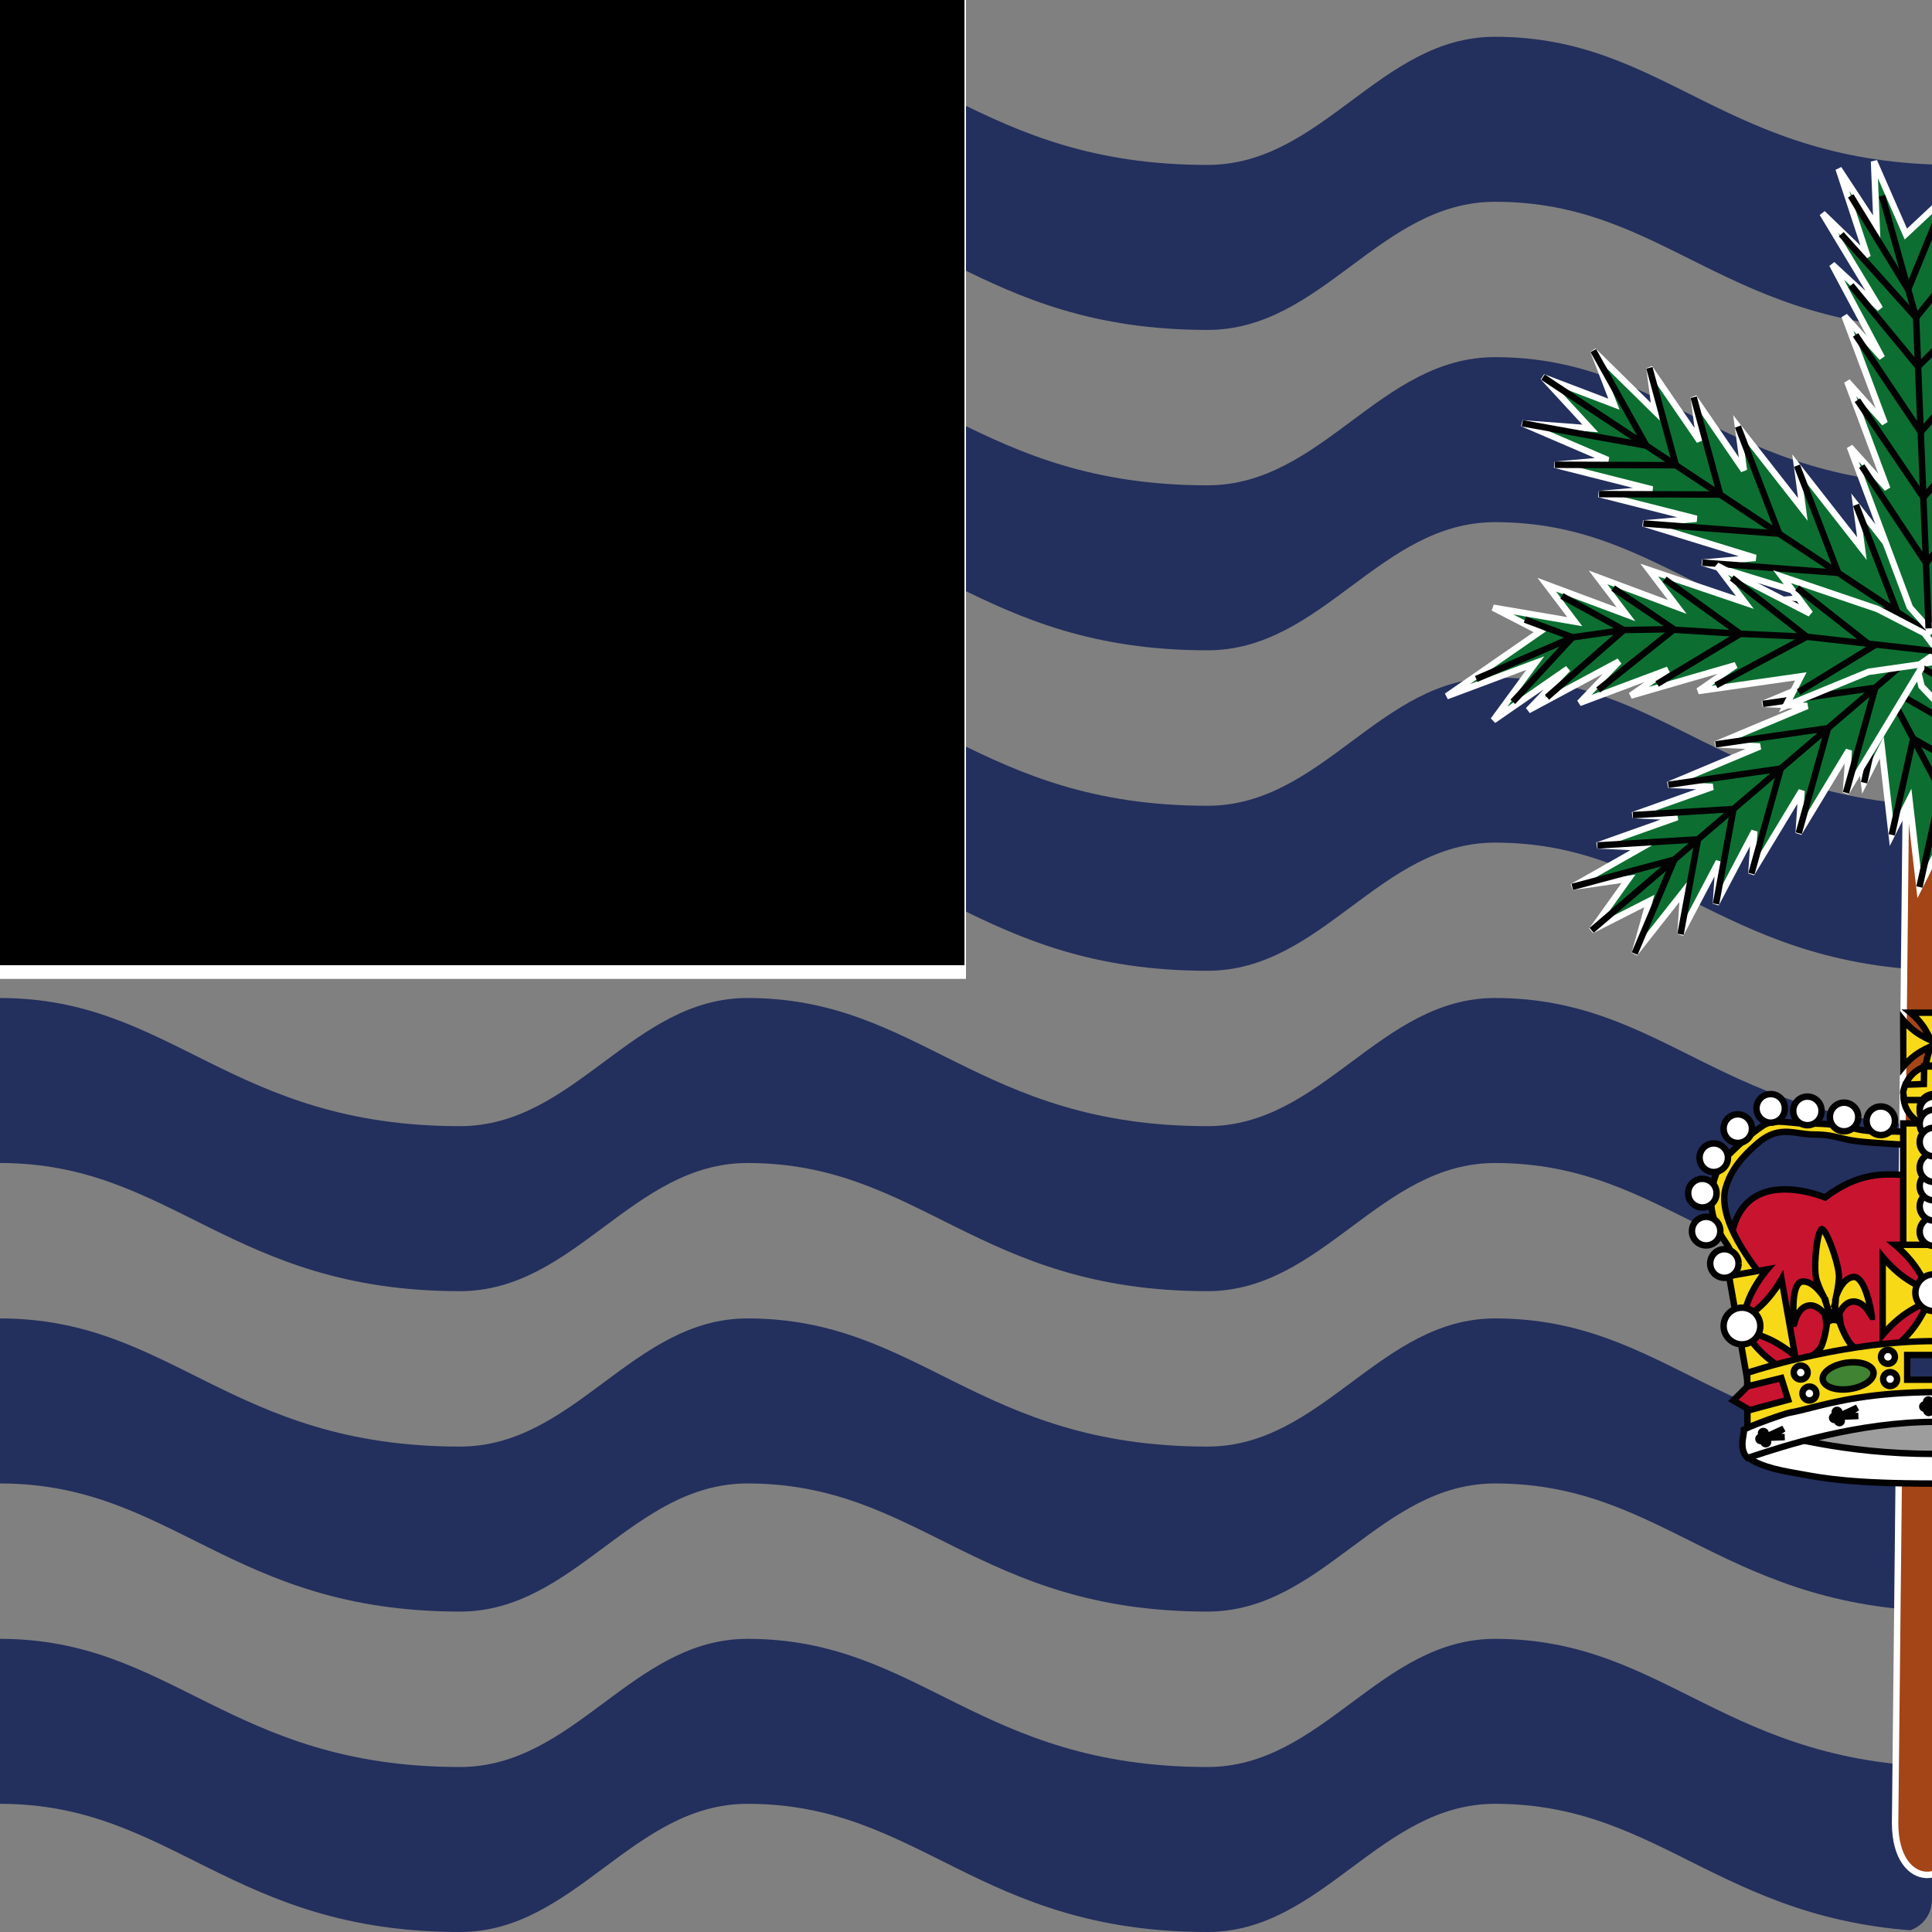 <?xml version="1.0" encoding="utf-8"?>
<!-- Generator: Adobe Illustrator 22.1.0, SVG Export Plug-In . SVG Version: 6.00 Build 0)  -->
<svg version="1.1" id="Layer_1" xmlns="http://www.w3.org/2000/svg" xmlns:xlink="http://www.w3.org/1999/xlink" x="0px" y="0px"
	 viewBox="0 0 60 60" style="enable-background:new 0 0 60 60;" xml:space="preserve">
<rect x="0" y="0" width="60" height="60" fill="#808080" stroke="none"/>
<style type="text/css">
	.st0{clip-path:url(#SVGID_2_);fill:#232F5D;}
	.st1{clip-path:url(#SVGID_2_);fill:#FFFFFF;}
	.st2{clip-path:url(#SVGID_2_);fill:#A34517;}
	.st3{clip-path:url(#SVGID_2_);fill:#0C6F31;}
	.st4{clip-path:url(#SVGID_2_);fill:#020203;}
	.st5{clip-path:url(#SVGID_2_);fill:#9D9D9D;}
	.st6{clip-path:url(#SVGID_2_);fill:#C91430;}
	.st7{clip-path:url(#SVGID_2_);fill:#F7D918;}
	.st8{clip-path:url(#SVGID_2_);fill:#3F8333;}
	.st9{clip-path:url(#SVGID_5_);}
	.st10{clip-path:url(#SVGID_6_);fill:#25305D;}
	.st11{clip-path:url(#SVGID_6_);fill:#FFFFFF;}
	.st12{clip-path:url(#SVGID_10_);}
	.st13{clip-path:url(#SVGID_11_);}
	.st14{clip-path:url(#SVGID_12_);fill:#C91432;}
	.st15{clip-path:url(#SVGID_15_);}
	.st16{clip-path:url(#SVGID_16_);fill:#FFFFFF;}
	.st17{clip-path:url(#SVGID_16_);fill:#C91432;}
</style>
<g id="XMLID_1_">
	<g>
		<defs>
			<path id="SVGID_1_" d="M59,60H1C0.448,60,0,59.553,0,59V1c0-0.552,0.448-1,1-1H59
				c0.553,0,1,0.448,1,1V59C60,59.553,59.553,60,59,60L59,60z"/>
		</defs>
		<clipPath id="SVGID_2_">
			<use xlink:href="#SVGID_1_"  style="overflow:visible;"/>
		</clipPath>
		<path class="st0" d="M90,52.176c-1.345,0.81-2.5,2.7-6.072,2.7
			c-7.142,0-8.928-3.98-14.285-3.98c-3.571,0-5.357,3.98-8.928,3.98
			c-7.143,0-8.929-3.98-14.286-3.98c-3.571,0-5.357,3.98-8.929,3.98
			c-7.143,0-8.929-3.98-14.286-3.98c-3.572,0-5.357,3.98-8.929,3.98
			c-7.143,0-8.928-3.98-14.286-3.98c-3.572,0-5.357,3.98-8.929,3.98
			c-7.143,0-8.929-3.98-14.286-3.98c-3.571,0-4.643,2.836-6.786,2.836v5.125
			c2.143,0,3.214-2.837,6.786-2.837C-17.857,56.019-16.071,60-8.929,60
			C-5.357,60-3.572,56.019,0,56.019C5.357,56.019,7.143,60,14.286,60
			c3.572,0,5.357-3.981,8.929-3.981C28.571,56.019,30.357,60,37.5,60
			c3.571,0,5.357-3.981,8.929-3.981C51.786,56.019,53.571,60,60.715,60
			c3.57,0,5.357-3.981,8.928-3.981C75,56.019,76.786,60,83.928,60
			c3.572,0,4.728-1.128,6.072-1.937V52.176L90,52.176z"/>
		<path class="st0" d="M90,42.226c-1.345,0.809-2.5,2.699-6.072,2.699
			c-7.142,0-8.928-3.98-14.285-3.98c-3.571,0-5.357,3.98-8.928,3.98
			c-7.143,0-8.929-3.98-14.286-3.98c-3.571,0-5.357,3.98-8.929,3.98
			c-7.143,0-8.929-3.98-14.286-3.98c-3.572,0-5.357,3.98-8.929,3.98
			c-7.143,0-8.928-3.98-14.286-3.98c-3.572,0-5.357,3.98-8.929,3.98
			c-7.143,0-8.929-3.98-14.286-3.98c-3.571,0-4.643,2.837-6.786,2.837v5.124
			c2.143,0,3.214-2.836,6.786-2.836c5.357,0,7.143,3.979,14.286,3.979
			c3.571,0,5.357-3.979,8.929-3.979c5.357,0,7.143,3.979,14.286,3.979
			c3.572,0,5.357-3.979,8.929-3.979c5.357,0,7.143,3.979,14.286,3.979
			c3.571,0,5.357-3.979,8.929-3.979c5.357,0,7.143,3.979,14.286,3.979
			c3.57,0,5.357-3.979,8.928-3.979c5.357,0,7.143,3.979,14.285,3.979
			c3.572,0,4.728-1.128,6.072-1.936V42.226L90,42.226z"/>
		<path class="st0" d="M90,32.274c-1.345,0.81-2.5,2.7-6.072,2.7
			c-7.142,0-8.928-3.98-14.285-3.98c-3.571,0-5.357,3.98-8.928,3.98
			c-7.143,0-8.929-3.98-14.286-3.98c-3.571,0-5.357,3.98-8.929,3.98
			c-7.143,0-8.929-3.98-14.286-3.98c-3.572,0-5.357,3.98-8.929,3.98
			c-7.143,0-8.928-3.98-14.286-3.98c-3.572,0-5.357,3.98-8.929,3.98
			c-7.143,0-8.929-3.98-14.286-3.98c-3.571,0-4.643,2.836-6.786,2.836v5.125
			c2.143,0,3.214-2.837,6.786-2.837c5.357,0,7.143,3.98,14.286,3.98
			c3.571,0,5.357-3.98,8.929-3.98c5.357,0,7.143,3.98,14.286,3.98
			c3.572,0,5.357-3.98,8.929-3.98c5.357,0,7.143,3.98,14.286,3.98
			c3.571,0,5.357-3.98,8.929-3.98c5.357,0,7.143,3.98,14.286,3.98
			c3.57,0,5.357-3.98,8.928-3.98c5.357,0,7.143,3.98,14.285,3.98
			c3.572,0,4.728-1.128,6.072-1.937V32.274L90,32.274z"/>
		<path class="st0" d="M90,22.324c-1.345,0.809-2.5,2.7-6.072,2.7
			c-7.142,0-8.928-3.98-14.285-3.98c-3.571,0-5.357,3.98-8.928,3.98
			c-7.143,0-8.929-3.98-14.286-3.98c-3.571,0-5.357,3.98-8.929,3.98
			c-7.143,0-8.929-3.98-14.286-3.98c-3.572,0-5.357,3.98-8.929,3.98
			c-7.143,0-8.928-3.98-14.286-3.98c-3.572,0-5.357,3.98-8.929,3.98
			c-7.143,0-8.929-3.98-14.286-3.98c-3.571,0-4.643,2.836-6.786,2.836v5.124
			c2.143,0,3.214-2.836,6.786-2.836c5.357,0,7.143,3.98,14.286,3.98
			c3.571,0,5.357-3.98,8.929-3.98c5.357,0,7.143,3.98,14.286,3.98
			c3.572,0,5.357-3.98,8.929-3.98c5.357,0,7.143,3.98,14.286,3.98
			c3.571,0,5.357-3.98,8.929-3.98c5.357,0,7.143,3.98,14.286,3.98
			c3.57,0,5.357-3.98,8.928-3.98c5.357,0,7.143,3.98,14.285,3.98
			c3.572,0,4.728-1.128,6.072-1.937V22.324L90,22.324z"/>
		<path class="st0" d="M90,12.373c-1.345,0.809-2.5,2.699-6.072,2.699
			c-7.142,0-8.928-3.98-14.285-3.98c-3.571,0-5.357,3.98-8.928,3.98
			c-7.143,0-8.929-3.98-14.286-3.98c-3.571,0-5.357,3.98-8.929,3.98
			c-7.143,0-8.929-3.98-14.286-3.98c-3.572,0-5.357,3.98-8.929,3.98
			c-7.143,0-8.928-3.98-14.286-3.98c-3.572,0-5.357,3.98-8.929,3.98
			c-7.143,0-8.929-3.98-14.286-3.98c-3.571,0-4.643,2.836-6.786,2.836v5.124
			c2.143,0,3.214-2.836,6.786-2.836c5.357,0,7.143,3.98,14.286,3.98
			c3.571,0,5.357-3.98,8.929-3.98c5.357,0,7.143,3.98,14.286,3.98
			c3.572,0,5.357-3.98,8.929-3.98c5.357,0,7.143,3.98,14.286,3.98
			c3.571,0,5.357-3.98,8.929-3.98c5.357,0,7.143,3.98,14.286,3.98
			c3.57,0,5.357-3.98,8.928-3.98c5.357,0,7.143,3.98,14.285,3.98
			c3.572,0,4.728-1.128,6.072-1.937V12.373L90,12.373z"/>
		<path class="st0" d="M90,2.423c-1.345,0.809-2.5,2.699-6.072,2.699
			c-7.142,0-8.928-3.98-14.285-3.98c-3.571,0-5.357,3.98-8.928,3.98
			c-7.143,0-8.929-3.98-14.286-3.98c-3.571,0-5.357,3.98-8.929,3.98
			c-7.143,0-8.929-3.98-14.286-3.98c-3.572,0-5.357,3.98-8.929,3.98
			C7.143,5.122,5.357,1.142,0,1.142c-3.572,0-5.357,3.98-8.929,3.98
			c-7.143,0-8.929-3.98-14.286-3.98c-3.571,0-4.643,2.836-6.786,2.836v5.124
			c2.143,0,3.214-2.836,6.786-2.836c5.357,0,7.143,3.98,14.286,3.98
			c3.571,0,5.357-3.98,8.929-3.98c5.357,0,7.143,3.98,14.286,3.98
			c3.572,0,5.357-3.98,8.929-3.98c5.357,0,7.143,3.98,14.286,3.98
			c3.571,0,5.357-3.98,8.929-3.98c5.357,0,7.143,3.98,14.286,3.98
			c3.57,0,5.357-3.98,8.928-3.98c5.357,0,7.143,3.98,14.285,3.98
			c3.572,0,4.728-1.128,6.072-1.937V2.423L90,2.423z"/>
		<polygon class="st1" points="-30,-0 30,-0 30,30.4 -30,30.4 -30,-0 		"/>
		<path class="st2" d="M59.282,15.906l-0.429,40.714c0,2.143,1.938,2.143,2.144,0
			l-0.429-40.714H59.282L59.282,15.906z"/>
		<path class="st1" d="M59.382,16.006l-0.428,40.615c0,1.011,0.434,1.484,0.864,1.505
			c0.442,0.026,0.976-0.443,1.079-1.516l-0.429-40.604H59.382L59.382,16.006z
			 M59.847,58.327c-0.013,0-0.025,0-0.038-0.001c-0.524-0.025-1.055-0.562-1.055-1.706
			l0.43-40.814h1.483l0.001,0.099l0.429,40.714
			C60.983,57.804,60.378,58.327,59.847,58.327L59.847,58.327z"/>
		<polygon class="st3" points="63.714,31.036 62.365,29.556 62.032,31.051 61.447,28.886 
			60.899,29.976 60.802,27.672 60.255,28.762 60.157,26.457 59.609,27.547 
			59.298,24.837 58.75,25.927 58.438,23.218 57.891,24.308 57.578,21.599 
			57.423,20.244 57.696,19.699 58.4,19.964 59.533,21.039 61.801,23.188 
			60.394,22.658 62.66,24.808 61.253,24.278 63.519,26.427 62.112,25.897 
			64.164,27.642 62.757,27.112 64.81,28.856 63.401,28.327 64.965,30.211 
			63.343,29.276 63.714,31.036 		"/>
		<path class="st1" d="M62.31,29.347l1.23,1.35l-0.341-1.619l1.334,0.769l-1.449-1.746
			l1.223,0.46l-1.614-1.372l0.1-0.17l0.87,0.328l-1.614-1.373l0.1-0.169
			l0.944,0.355l-1.908-1.809l0.105-0.166l0.944,0.355l-1.908-1.809l0.105-0.166
			l0.943,0.355l-3.026-2.87l-0.601-0.226l-0.22,0.438l0.426,3.702l0.548-1.09
			l0.312,2.709l0.547-1.089l0.313,2.709l0.57-1.135l0.097,2.304l0.548-1.089
			l0.097,2.304l0.492-0.979l0.549,2.025L62.31,29.347L62.31,29.347z
			 M63.888,31.375l-1.467-1.609l-0.291,1.307l-0.193,0.005l-0.518-1.912
			l-0.604,1.2l-0.097-2.304l-0.548,1.09l-0.098-2.305l-0.524,1.045l-0.312-2.71
			l-0.548,1.09l-0.311-2.71l-0.548,1.09l-0.51-4.426l0.328-0.652l0.821,0.317
			l3.4,3.224l-0.103,0.166l-0.944-0.355l1.907,1.809l-0.104,0.166l-0.944-0.355
			l1.908,1.809l-0.104,0.166l-0.869-0.327l1.614,1.372l-0.101,0.17l-0.869-0.328
			l1.614,1.373l-0.1,0.169l-1.055-0.397l1.322,1.594l-0.127,0.151l-1.429-0.823
			L63.888,31.375L63.888,31.375z"/>
		<polygon class="st4" points="63.625,31.083 57.608,19.746 57.784,19.652 63.802,30.989 
			63.625,31.083 		"/>
		<polygon class="st4" points="57.988,24.33 57.793,24.286 58.488,21.164 61.851,23.101 
			61.75,23.274 58.624,21.473 57.988,24.33 		"/>
		<polygon class="st4" points="58.848,25.949 58.652,25.906 59.348,22.784 62.71,24.721 
			62.61,24.894 59.483,23.093 58.848,25.949 		"/>
		<polygon class="st4" points="59.707,27.569 59.512,27.525 60.207,24.403 63.569,26.34 
			63.47,26.514 60.343,24.712 59.707,27.569 		"/>
		<polygon class="st3" points="47.92,11.712 50.121,12.552 49.481,10.887 51.405,12.783 
			51.224,11.423 52.78,13.695 52.599,12.335 54.155,14.607 53.974,13.247 
			55.989,15.823 55.808,14.462 57.822,17.038 57.641,15.678 59.656,18.254 
			60.664,19.542 60.755,20.222 59.929,20.295 58.185,19.759 54.7,18.688 
			56.352,18.543 52.867,17.473 54.519,17.328 51.033,16.257 52.686,16.112 
			49.658,15.345 51.31,15.201 48.283,14.434 49.935,14.289 47.275,13.145 
			49.386,13.305 47.92,11.712 		"/>
		<path class="st1" d="M55.22,18.743l4.72,1.45l0.702-0.062l-0.073-0.55l-2.779-3.553
			l0.182,1.361l-2.016-2.576l0.182,1.36l-2.015-2.576l0.133,0.996l-0.182,0.07
			l-1.319-1.926l0.126,0.944l-0.182,0.07l-1.32-1.926l0.165,1.234l-1.803-1.776
			l0.555,1.442l-2.014-0.768l1.35,1.466l-1.766-0.133l2.109,0.907l-0.03,0.191
			l-1.064,0.093l2.455,0.622l-0.016,0.197l-1.064,0.093l2.455,0.621l-0.016,0.197
			l-1.142,0.1l2.995,0.92l-0.021,0.195l-1.142,0.101l2.996,0.92l-0.021,0.195
			L55.22,18.743L55.22,18.743z M59.918,20.396l-1.762-0.541l-3.485-1.071
			l0.021-0.195l1.142-0.1l-2.995-0.92l0.02-0.195l1.142-0.1L51.004,16.352
			l0.021-0.195l1.064-0.093l-2.455-0.622l0.016-0.197l1.064-0.093l-2.455-0.622
			l0.016-0.196l1.257-0.11l-2.295-0.986l0.047-0.191l1.857,0.14l-1.294-1.405
			l0.108-0.161l1.992,0.759l-0.56-1.455l0.163-0.107l1.717,1.691L51.125,11.436
			l0.181-0.07l1.32,1.926l-0.126-0.945l0.182-0.07l1.319,1.926l-0.175-1.309
			l2.015,2.576l-0.182-1.36l2.016,2.576l-0.182-1.36l3.266,4.175l0.108,0.81
			L59.918,20.396L59.918,20.396z"/>
		<polygon class="st4" points="60.699,20.306 47.864,11.796 47.976,11.629 60.81,20.139 
			60.699,20.306 		"/>
		<polygon class="st4" points="59.071,19.118 54.693,18.788 54.708,18.589 58.77,18.895 
			57.548,15.714 57.734,15.642 59.071,19.118 		"/>
		<polygon class="st4" points="57.237,17.902 52.859,17.572 52.874,17.373 56.938,17.679 
			55.714,14.498 55.9,14.426 57.237,17.902 		"/>
		<polygon class="st4" points="55.404,16.687 51.026,16.357 51.041,16.157 55.103,16.463 
			53.881,13.282 54.067,13.21 55.404,16.687 		"/>
		<polygon class="st4" points="53.552,15.46 49.658,15.445 49.659,15.245 53.29,15.259 
			52.502,12.361 52.695,12.309 53.552,15.46 		"/>
		<polygon class="st4" points="52.176,14.548 48.283,14.534 48.284,14.333 51.914,14.347 
			51.127,11.449 51.32,11.396 52.176,14.548 		"/>
		<polygon class="st4" points="51.319,13.976 47.258,13.244 47.294,13.047 50.938,13.704 
			49.394,10.936 49.568,10.839 51.319,13.976 		"/>
		<polygon class="st3" points="73.504,14.555 71.67,15.896 73.693,16.121 70.871,16.79 
			72.377,17.239 69.319,17.46 70.825,17.909 67.768,18.131 69.273,18.579 
			65.698,19.024 67.204,19.473 63.629,19.918 65.135,20.366 61.56,20.811 
			59.771,21.034 59.019,20.81 59.301,20.139 60.617,19.021 63.25,16.786 
			62.686,18.127 65.318,15.892 64.756,17.234 67.388,14.998 66.825,16.34 
			68.94,14.328 68.377,15.67 70.492,13.658 69.929,15 72.279,13.435 
			71.199,15.001 73.504,14.555 		"/>
		<path class="st1" d="M59.154,20.746l0.626,0.186l4.869-0.606l-1.049-0.312l0.016-0.195
			l3.103-0.386l-1.049-0.312l0.016-0.195l3.102-0.386l-1.048-0.312l0.021-0.195
			l2.513-0.182l-0.981-0.293l0.021-0.196l2.512-0.182l-1.34-0.399l2.625-0.623
			l-1.705-0.189l1.68-1.23l-2.106,0.408l0.924-1.338l-2.193,1.46l0.507-1.207
			l-1.77,1.683l-0.161-0.111l0.379-0.902l-1.77,1.683l-0.161-0.111l0.401-0.957
			l-2.313,1.965l-0.157-0.115l0.401-0.957l-2.313,1.965l-0.157-0.115l0.401-0.957
			l-3.611,3.067L59.154,20.746L59.154,20.746z M59.764,21.136l-0.88-0.262
			l0.334-0.796l3.967-3.369l0.157,0.115l-0.401,0.956l2.314-1.965l0.157,0.115
			l-0.401,0.956l2.313-1.965l0.157,0.115l-0.379,0.902l1.77-1.683l0.161,0.111
			l-0.379,0.902l1.77-1.683l0.161,0.111l-0.435,1.037l2.075-1.381l0.138,0.14
			l-0.941,1.364l2.064-0.4l0.077,0.179l-1.626,1.19l1.769,0.196l0.012,0.197
			l-2.458,0.583l1.147,0.342l-0.02,0.196l-2.513,0.182l0.981,0.293l-0.021,0.195
			l-2.512,0.182l0.982,0.292l-0.017,0.195l-3.102,0.386l1.049,0.312l-0.016,0.195
			l-3.102,0.386l1.049,0.312l-0.016,0.195L59.764,21.136L59.764,21.136z"/>
		<polygon class="st4" points="59.059,20.902 58.979,20.718 73.464,14.463 73.544,14.646 
			59.059,20.902 		"/>
		<polygon class="st3" points="73.206,28.1 70.924,27.439 71.74,29.045 69.62,27.31 
			69.947,28.65 68.153,26.511 68.48,27.852 66.686,25.712 67.013,27.052 
			64.73,24.647 65.057,25.987 62.774,23.581 63.101,24.922 60.817,22.517 
			59.676,21.314 59.513,20.644 60.327,20.506 62.12,20.901 65.705,21.691 
			64.076,21.966 67.662,22.756 66.032,23.032 69.618,23.822 67.988,24.097 
			71.085,24.621 69.456,24.895 72.552,25.419 70.923,25.695 73.693,26.622 
			71.575,26.631 73.206,28.1 		"/>
		<path class="st1" d="M69.452,27.043l1.983,1.624l-0.705-1.388l2.085,0.604l-1.499-1.351
			l1.771-0.007l-2.196-0.735l0.016-0.193l1.046-0.177l-2.513-0.425V24.797
			l1.046-0.176l-2.514-0.425v-0.197l1.122-0.189l-3.083-0.679l0.005-0.196
			l1.122-0.189l-3.083-0.68l0.005-0.196l1.122-0.19l-4.856-1.07l-0.689,0.116
			l0.131,0.54l3.148,3.316l-0.327-1.34l2.283,2.406l-0.327-1.34l2.283,2.405
			l-0.238-0.975l0.174-0.088l1.519,1.811l-0.225-0.924l0.173-0.088l1.52,1.811
			L69.452,27.043L69.452,27.043z M71.677,29.123l-1.889-1.546l0.256,1.05
			l-0.173,0.088l-1.52-1.811l0.225,0.924l-0.174,0.088l-1.519-1.811l0.314,1.289
			l-2.283-2.406l0.327,1.34l-2.283-2.405l0.327,1.34l-3.702-3.9L59.39,20.562
			l0.941-0.158l5.396,1.189l-0.005,0.196l-1.122,0.19l3.084,0.679l-0.005,0.196
			l-1.123,0.189l3.084,0.68l-0.005,0.196l-1.046,0.176l2.513,0.425v0.197
			l-1.046,0.177l2.513,0.425v0.197l-1.234,0.208l2.392,0.801l-0.031,0.195
			l-1.86,0.008l1.438,1.296l-0.095,0.17l-2.061-0.597L71.829,29L71.677,29.123
			L71.677,29.123z"/>
		<polygon class="st4" points="73.158,28.188 59.465,20.731 59.56,20.556 73.254,28.012 
			73.158,28.188 		"/>
		<polygon class="st3" points="49.431,28.892 50.576,27.291 48.83,27.543 50.987,26.318 
			49.608,26.256 52.089,25.376 50.709,25.314 53.189,24.434 51.81,24.372 
			54.658,23.178 53.278,23.116 56.126,21.922 54.746,21.86 57.594,20.666 
			59.018,20.07 59.708,20.101 59.663,20.76 58.885,22.046 57.328,24.621 
			57.417,23.302 55.86,25.876 55.949,24.559 54.393,27.132 54.48,25.814 
			53.291,28.074 53.38,26.756 52.19,29.016 52.278,27.698 50.767,29.613 
			51.222,27.981 49.431,28.892 		"/>
		<path class="st1" d="M51.38,27.789l-0.383,1.371l1.403-1.777l-0.079,1.169l0.97-1.842
			l0.189,0.054l-0.057,0.847l0.97-1.842l0.189,0.054l-0.062,0.907l1.344-2.222
			l0.185,0.058l-0.061,0.908l1.343-2.222l0.185,0.059l-0.061,0.908l2.109-3.488
			l0.035-0.533l-0.564-0.025l-3.841,1.61l0.935,0.042l0.034,0.192l-2.437,1.022
			l0.935,0.042l0.034,0.192l-2.437,1.022l0.935,0.042l0.028,0.194l-1.998,0.709
			l0.868,0.039l0.029,0.194l-1.998,0.708l1.215,0.055l-1.999,1.135l1.454-0.21
			l-1.043,1.458L51.38,27.789L51.38,27.789z M50.845,29.675l-0.175-0.089
			l0.395-1.413l-1.588,0.808l-0.127-0.147l1.009-1.411l-1.515,0.219l-0.064-0.186
			l1.856-1.054l-1.033-0.046l-0.029-0.194l1.998-0.709l-0.868-0.039l-0.028-0.194
			L52.674,24.511l-0.868-0.039l-0.034-0.192l2.438-1.022l-0.936-0.042l-0.034-0.192
			l2.438-1.022l-0.936-0.042l-0.034-0.192L59,19.969l0.814,0.037l-0.053,0.785
			l-0.791,1.308l-1.557,2.574l-0.186-0.059l0.062-0.908l-1.344,2.222l-0.186-0.059
			l0.061-0.907l-1.344,2.222l-0.185-0.059l0.057-0.847l-0.97,1.842l-0.189-0.053
			l0.057-0.847l-0.969,1.842l-0.188-0.053l0.066-0.996L50.845,29.675L50.845,29.675z
			"/>
		<polygon class="st4" points="49.496,28.968 49.366,28.816 59.643,20.024 59.772,20.177 
			49.496,28.968 		"/>
		<polygon class="st4" points="57.425,24.647 57.232,24.594 58.102,21.478 54.761,21.959 
			54.731,21.761 58.377,21.236 57.425,24.647 		"/>
		<polygon class="st4" points="55.957,25.903 55.765,25.85 56.634,22.733 53.292,23.215 
			53.264,23.018 56.909,22.492 55.957,25.903 		"/>
		<polygon class="st4" points="54.488,27.159 54.296,27.105 55.166,23.989 51.824,24.471 
			51.796,24.273 55.44,23.748 54.488,27.159 		"/>
		<polygon class="st4" points="53.39,28.092 53.193,28.056 53.714,25.232 50.715,25.414 
			50.703,25.214 53.957,25.017 53.39,28.092 		"/>
		<polygon class="st4" points="52.289,29.034 52.092,28.998 52.612,26.174 49.614,26.356 
			49.602,26.156 52.855,25.959 52.289,29.034 		"/>
		<polygon class="st4" points="50.858,29.652 50.675,29.574 51.828,26.844 48.855,27.64 
			48.804,27.446 52.172,26.545 50.858,29.652 		"/>
		<polygon class="st3" points="70.199,7.789 67.985,9.271 67.622,7.682 66.315,9.879 
			66.081,8.822 65.014,11.076 64.863,10.038 64.035,12.349 63.561,11.234 
			62.731,14.045 62.258,12.932 61.427,15.743 60.953,14.628 60.123,17.439 
			59.708,18.845 59.944,19.402 60.833,19.111 62.374,17.971 65.456,15.691 
			63.679,16.274 66.761,13.994 64.982,14.577 68.064,12.297 66.287,12.88 
			69.366,11.101 67.265,11.607 70.584,9.884 68.566,10.411 70.999,8.479 
			68.895,9.486 70.199,7.789 		"/>
		<path class="st1" d="M59.813,18.839l0.186,0.44l0.787-0.258l4.111-3.042l-1.188,0.39
			l-0.091-0.175l2.584-1.911l-1.189,0.39l-0.091-0.175l2.584-1.912l-1.189,0.39
			l-0.081-0.182l2.481-1.434l-1.43,0.345l-0.069-0.186l2.528-1.312l-1.155,0.301
			l-0.087-0.175l1.738-1.381l-1.305,0.625l-0.123-0.151l0.934-1.214l-1.829,1.224
			l-0.34-1.487l-1.308,2.2l-0.227-1.019l-1.084,2.29l-0.14-0.968l-0.779,2.173
			l-0.464-1.093l-0.831,2.811l-0.474-1.114l-0.83,2.811l-0.474-1.114
			L59.813,18.839L59.813,18.839z M59.889,19.526l-0.287-0.675l1.335-4.518
			l0.474,1.114l0.83-2.812l0.474,1.114l0.831-2.811l0.482,1.135l0.742-2.07
			l0.193,0.019l0.103,0.71l1.05-2.218l0.243,1.096l1.306-2.195l0.386,1.691
			l2.094-1.401l0.135,0.144l-1.049,1.365l1.727-0.826l0.104,0.168l-2.061,1.637
			l1.559-0.407l0.071,0.186l-2.59,1.344l1.303-0.314L69.416,11.188l-2.246,1.297
			l0.863-0.283l0.091,0.175L65.54,14.289l1.189-0.39l0.09,0.175l-2.583,1.912
			l1.188-0.39l0.091,0.175l-4.651,3.434L59.889,19.526L59.889,19.526z"/>
		<polygon class="st4" points="60.023,19.463 59.865,19.341 66.074,11.266 69.272,8.512 
			69.403,8.664 66.212,11.411 60.023,19.463 		"/>
		<polygon class="st3" points="58.2,5.012 59.188,7.269 60.464,6.076 60.244,8.536 
			61.086,7.739 60.628,10.14 61.386,9.322 60.689,11.665 61.77,10.926 
			60.771,13.697 61.852,12.958 60.854,15.729 61.935,14.991 60.936,17.762 
			60.436,19.147 59.896,19.516 59.315,18.869 58.692,17.206 57.448,13.879 
			58.61,15.173 57.366,11.847 58.528,13.141 57.283,9.814 58.446,11.108 
			56.899,8.21 58.385,9.584 56.6,6.627 58.001,7.98 57.099,5.242 58.282,7.044 
			58.2,5.012 		"/>
		<path class="st1" d="M59.402,18.816l0.51,0.568l0.441-0.302l1.382-3.835l-1.08,0.738
			l0.998-2.771l-1.08,0.738l0.998-2.771l-1.058,0.723l0.654-2.201l-0.703,0.759
			l0.465-2.44L60.121,8.79l0.22-2.463L59.153,7.438l-0.832-1.901l0.075,1.863
			l-0.966-1.471l0.665,2.02l-0.164,0.103L57.081,7.231l1.39,2.302l-0.154,0.125
			l-1.049-0.971l1.267,2.375l-0.162,0.114l-0.81-0.901l1.06,2.832l-0.168,0.102
			l-0.81-0.901l1.06,2.832l-0.168,0.102l-0.81-0.901L59.402,18.816
			L59.402,18.816z M59.881,19.648l-0.659-0.744l-1.867-4.99l0.168-0.102
			l0.81,0.901l-1.06-2.831l0.168-0.102L58.25,12.681l-1.061-2.831l0.169-0.102
			l0.612,0.682l-1.159-2.172l0.156-0.121l0.966,0.894l-1.42-2.352l0.155-0.124
			l1.11,1.072L57.004,5.273l0.179-0.086L58.168,6.688l-0.068-1.672l0.192-0.044
			l0.932,2.128L60.587,5.824l-0.22,2.458l0.875-0.829L60.791,9.817l0.521-0.562
			l0.17,0.096l-0.617,2.073l1.104-0.754l-0.998,2.771l1.08-0.738l-0.998,2.771
			l1.08-0.738l-1.613,4.477L59.881,19.648L59.881,19.648z"/>
		<polygon class="st4" points="59.796,19.52 59.407,9.878 58.352,6.106 58.546,6.052 
			59.606,9.858 59.996,19.512 59.796,19.52 		"/>
		<polygon class="st4" points="59.803,17.647 57.734,14.529 57.901,14.418 59.825,17.319 
			61.558,15.353 61.707,15.485 59.803,17.647 		"/>
		<polygon class="st4" points="59.722,15.614 57.599,12.484 57.765,12.372 59.742,15.288 
			61.476,13.321 61.625,13.453 59.722,15.614 		"/>
		<polygon class="st4" points="59.64,13.583 57.544,10.458 57.71,10.347 59.66,13.254 
			61.366,11.283 61.517,11.414 59.64,13.583 		"/>
		<polygon class="st4" points="59.561,11.536 57.407,8.922 57.561,8.794 59.575,11.238 
			61.097,9.701 61.239,9.842 59.561,11.536 		"/>
		<polygon class="st4" points="59.51,10.017 57.106,7.341 57.256,7.207 59.502,9.708 
			60.784,8.124 60.939,8.249 59.51,10.017 		"/>
		<polygon class="st4" points="59.276,9.211 57.39,6.134 57.561,6.03 59.24,8.77 
			60.174,6.492 60.358,6.567 59.276,9.211 		"/>
		<polygon class="st3" points="44.931,21.623 47.822,19.62 46.374,18.874 48.907,19.306 
			48.037,18.159 50.499,19.079 49.629,17.932 52.091,18.852 51.221,17.705 
			54.188,18.71 53.318,17.563 56.215,19.057 55.346,17.91 58.313,18.915 
			59.762,19.662 60.196,20.236 59.618,20.636 58.026,20.864 55.458,21.923 
			55.929,21.004 52.745,21.459 53.901,20.659 50.647,21.601 51.804,20.799 
			49.056,21.828 50.284,20.54 47.464,22.055 48.692,20.768 46.379,22.369 
			47.679,20.594 44.931,21.623 		"/>
		<path class="st1" d="M47.957,20.383l-1.146,1.565l1.824-1.263l0.129,0.151l-0.795,0.833
			l2.267-1.218l0.12,0.157l-0.928,0.973l2.34-0.876l0.092,0.176l-0.653,0.452
			L53.874,20.562l0.085,0.178l-0.809,0.56l2.955-0.422l-0.435,0.849l2.342-0.962
			l1.568-0.224l0.473-0.328l-0.358-0.472l-1.428-0.736l-2.645-0.896l0.673,0.887
			l-0.126,0.149l-2.504-1.291l0.801,1.055l-2.969-1.006l0.882,1.162l-2.462-0.92
			l0.87,1.147l-2.462-0.919l0.814,1.074l-2.145-0.367l1.02,0.527l-2.367,1.64
			L47.957,20.383L47.957,20.383z M46.435,22.452l-0.138-0.142l1.102-1.505
			l-2.435,0.911l-0.092-0.176l2.755-1.908l-1.301-0.67l0.063-0.187l2.284,0.39
			l-0.926-1.22l2.462,0.919l-0.87-1.147l2.462,0.92l-0.859-1.132L53.912,18.511
			l-0.673-0.887l0.125-0.149l2.505,1.291l-0.801-1.056l3.277,1.111l1.495,0.781
			l0.498,0.657l-0.684,0.474l-1.603,0.229l-2.808,1.158l0.506-0.988l-2.992,0.428
			l-0.07-0.181l0.653-0.453l-2.667,0.772l-0.085-0.178l0.496-0.343l-1.995,0.747
			l-0.107-0.163l0.795-0.833l-2.268,1.218l-0.119-0.157l0.552-0.579L46.435,22.452
			L46.435,22.452z"/>
		<polygon class="st4" points="45.886,21.177 45.807,20.993 48.821,19.694 50.413,19.467 
			51.754,19.443 54.052,19.584 56.113,19.675 60.208,20.136 60.186,20.335 
			56.099,19.874 54.041,19.784 51.749,19.643 50.429,19.666 48.863,19.891 
			45.886,21.177 		"/>
		<polygon class="st4" points="55.909,21.577 55.805,21.406 57.966,20.078 55.751,18.338 
			55.875,18.181 58.315,20.098 55.909,21.577 		"/>
		<polygon class="st4" points="53.338,21.37 53.243,21.194 55.927,19.759 53.72,18.025 
			53.844,17.868 56.292,19.79 53.338,21.37 		"/>
		<polygon class="st4" points="51.516,21.326 51.412,21.155 53.864,19.677 51.64,18.07 
			51.757,17.908 54.227,19.692 51.516,21.326 		"/>
		<polygon class="st4" points="48.108,21.73 47.977,21.58 50.254,19.584 48.457,18.597 
			48.554,18.422 50.601,19.547 48.108,21.73 		"/>
		<polygon class="st4" points="47.056,21.864 46.909,21.728 48.661,19.835 47.323,19.338 
			47.393,19.151 49.011,19.751 47.056,21.864 		"/>
		<polygon class="st4" points="49.696,21.505 49.571,21.349 51.82,19.551 50.043,18.348 
			50.155,18.182 52.157,19.538 49.696,21.505 		"/>
		<polygon class="st5" points="55.06,44.491 60.053,43.596 65.253,44.491 62.84,45.495 
			58.389,45.566 55.06,44.491 		"/>
		<path class="st4" d="M55.472,44.52l2.932,0.947l4.416-0.071l2.077-0.864l-4.844-0.834
			L55.472,44.52L55.472,44.52z M58.373,45.667l-3.344-1.08l0.014-0.193
			l5.01-0.9l0.017,0.003l5.54,0.954l-2.768,1.143L58.373,45.667L58.373,45.667
			z"/>
		<path class="st6" d="M60.091,36.424c-0.873,0.304-1.84-0.427-3.413,0.765
			c0,0-2.743-1.173-2.951,1.539c-0.009,0.109,0.434,0.771,0.495,0.724
			c0.345-0.265-0.163,0.258-0.163,0.333c0,0.076,0.05,0.118,0.067,0.151
			c0.017,0.034,0.059,0.085,0.067,0.228c0.008,0.144-0.312,0.534-0.176,0.678
			c0.134,0.144,0.143,0.557,0.143,0.675c0,0.117,0.084,0.446,0.143,0.514
			c0.059,0.067,0.16,0.236,0.16,0.379c0,0.144,0.059,0.54,0.033,0.641
			c-0.025,0.102,0.151,0.228,0.312,0.278c0.16,0.051,2.226,0.087,5.125,0.036
			c2.9-0.051,3.867,0.408,5.065-0.027c0.186-0.067,0.219-0.22,0.202-0.304
			c-0.017-0.084,0-0.353,0.051-0.421c0.051-0.067,0.388-0.607,0.32-0.708
			c0.063-0.058,0.536,0.272,0.235-0.022c-0.077-0.075,0.043-0.872,0.085-1.04
			c0.041-0.168,0.105-0.483,0.183-0.542c0.078-0.059-0.131-0.278-0.116-0.318
			c0.015-0.04,0.071-0.163,0.15-0.22c0,0,0.146-0.685,0.056-1.022
			c-0.09-0.337-0.419-1.854-2.476-1.55
			C63.69,37.188,60.937,36.13,60.091,36.424L60.091,36.424z"/>
		<path class="st4" d="M66.016,40.219L66.016,40.219L66.016,40.219L66.016,40.219z
			 M65.878,41.81c0,0,0,0,0.001,0C65.878,41.81,65.878,41.81,65.878,41.81
			L65.878,41.81z M65.482,41.939L65.482,41.939L65.482,41.939L65.482,41.939z
			 M60.387,43.259c0.99,0,1.733,0.059,2.347,0.106
			c0.972,0.075,1.558,0.121,2.232-0.124c0.13-0.047,0.148-0.145,0.139-0.189
			c-0.02-0.093-0.008-0.399,0.068-0.501c0.07-0.094,0.305-0.498,0.31-0.604
			l-0.041-0.061l0.064-0.058c0.049-0.044,0.112-0.038,0.185-0.015
			c-0.037-0.312,0.103-0.989,0.105-0.998l0.02-0.08
			c0.056-0.232,0.102-0.409,0.173-0.491c-0.013-0.031-0.045-0.082-0.062-0.109
			c-0.048-0.074-0.083-0.129-0.06-0.19c0.011-0.027,0.062-0.156,0.152-0.239
			c0.027-0.139,0.123-0.672,0.051-0.941l-0.009-0.033
			c-0.297-1.146-1.089-1.632-2.355-1.443l-0.026,0.004l-0.024-0.01
			c-0.027-0.011-2.728-1.043-3.531-0.764c-0.319,0.111-0.647,0.092-0.994,0.071
			c-0.651-0.037-1.389-0.08-2.391,0.679l-0.047,0.035l-0.053-0.022
			c-0.013-0.006-1.259-0.527-2.082-0.028c-0.43,0.261-0.675,0.76-0.73,1.482
			c0.014,0.082,0.272,0.479,0.388,0.598c0.073-0.054,0.14-0.085,0.198-0.024
			c0.072,0.074,0.021,0.138-0.117,0.31c-0.043,0.055-0.113,0.142-0.136,0.179
			c0.004,0.017,0.014,0.03,0.028,0.051c0.012,0.016,0.021,0.029,0.027,0.043
			c0.029,0.051,0.069,0.122,0.078,0.267c0.005,0.081-0.042,0.176-0.101,0.296
			c-0.041,0.084-0.139,0.281-0.103,0.319c0.149,0.157,0.17,0.533,0.17,0.743
			c0,0.107,0.083,0.402,0.119,0.449c0.074,0.084,0.185,0.272,0.185,0.443
			c0,0.054,0.009,0.142,0.018,0.236c0.021,0.218,0.031,0.355,0.013,0.429
			c0.006,0.025,0.105,0.114,0.245,0.158c0.142,0.04,2.015,0.086,5.094,0.031
			C60.09,43.261,60.241,43.259,60.387,43.259L60.387,43.259z M63.818,43.625
			c-0.327,0-0.684-0.028-1.101-0.061c-0.699-0.055-1.568-0.122-2.781-0.102
			c-2.809,0.05-4.973,0.018-5.157-0.04c-0.172-0.055-0.426-0.21-0.379-0.398
			c0.011-0.046-0.008-0.243-0.019-0.361c-0.01-0.102-0.018-0.197-0.018-0.255
			c0-0.112-0.088-0.259-0.135-0.312c-0.084-0.097-0.168-0.459-0.168-0.58
			c0-0.294-0.046-0.531-0.116-0.606c-0.131-0.139-0.024-0.354,0.068-0.545
			c0.032-0.066,0.081-0.164,0.081-0.195c-0.006-0.098-0.029-0.138-0.045-0.167
			l-0.013-0.021c-0.035-0.05-0.078-0.108-0.078-0.196
			c0-0.058,0.04-0.115,0.163-0.269c-0.158-0.128-0.506-0.653-0.495-0.796
			c0.061-0.791,0.34-1.342,0.828-1.638c0.817-0.496,1.946-0.108,2.209-0.007
			c1.038-0.769,1.835-0.723,2.478-0.685c0.341,0.02,0.636,0.037,0.917-0.061l0,0
			c0.836-0.29,3.35,0.646,3.644,0.757c0.948-0.133,2.149,0.039,2.553,1.595
			l0.009,0.032c0.095,0.356-0.049,1.04-0.055,1.068l-0.009,0.038l-0.031,0.022
			c-0.039,0.028-0.078,0.094-0.102,0.144c0.008,0.012,0.018,0.026,0.027,0.042
			c0.062,0.097,0.166,0.258,0.043,0.351c-0.04,0.042-0.101,0.296-0.127,0.405
			l-0.02,0.082c-0.049,0.197-0.133,0.833-0.101,0.954
			c0.086,0.085,0.156,0.158,0.101,0.239c-0.055,0.08-0.139,0.043-0.246-0.006
			c-0.02-0.009-0.048-0.021-0.075-0.032c-0.057,0.258-0.331,0.646-0.335,0.65
			c-0.028,0.046-0.047,0.272-0.032,0.342c0.028,0.144-0.043,0.336-0.267,0.417
			C64.628,43.577,64.248,43.625,63.818,43.625L63.818,43.625z"/>
		<path class="st7" d="M57.02,40.269c-0.006,0.025-0.04,0.575-0.046,0.592
			c0-0.003,0.028-0.534,0.028-0.537c0,0,0.002,0.12,0.002,0.119
			C57.009,40.428,57.013,40.289,57.02,40.269L57.02,40.269z M56.654,40.302
			c0.012,0.018,0.023,0.035,0.031,0.049c0,0.001,0.029,0.118,0.029,0.118
			c0,0.003,0.122,0.4,0.122,0.403C56.828,40.857,56.667,40.325,56.654,40.302
			L56.654,40.302z M56.57,38.173c-0.135,0.049-0.271,1.207-0.154,1.581
			c0.081,0.258,0.178,0.433,0.234,0.541c-0.116-0.18-0.379-0.522-0.677-0.495
			c-0.373,0.033-0.274,1.234-0.256,1.312c0,0,0,0.001,0.001,0.001l0.001,0.001l0,0
			c0.014-0.03,0.104-0.539,0.474-0.572c0.243-0.021,0.467,0.243,0.552,0.357
			c0.004,0.038,0.01,0.074,0.015,0.111c-0.041,0.118-0.043,0.389-0.171,0.741
			c-0.154,0.426-0.775,0.524-0.88,0.538l1.354-0.122c0.001,0,0.003,0,0.004,0
			c0.001,0,0.001,0,0.002,0c0.001,0,0.003-0.001,0.004-0.001l1.355-0.121
			c-0.105,0.005-0.749,0.021-1.003-0.369c-0.211-0.321-0.267-0.588-0.336-0.695
			c-0.004-0.037-0.008-0.074-0.013-0.111c0.055-0.126,0.21-0.425,0.453-0.446
			c0.369-0.033,0.582,0.448,0.602,0.475h0.001l0.001-0.001v-0.001
			c-0.001-0.078-0.196-1.272-0.569-1.237c-0.298,0.026-0.471,0.408-0.541,0.604
			c0.028-0.115,0.075-0.353,0.088-0.569c0.023-0.393-0.395-1.531-0.533-1.518
			C56.575,38.173,56.572,38.173,56.57,38.173L56.57,38.173z"/>
		<path class="st4" d="M56.814,40.461c0.002,0,0.02,0.055,0.04,0.122l0.04-0.126
			c0.004-0.072,0.007-0.128,0.007-0.136l0.012-0.001
			c0.004-0.046,0.006-0.067,0.013-0.085l0,0c0.025-0.104,0.072-0.335,0.085-0.55
			c0.019-0.312-0.267-1.127-0.416-1.363c-0.084,0.258-0.18,1.09-0.083,1.401
			c0.07,0.228,0.155,0.388,0.211,0.494l0.016,0.03l-0.084,0.054l0.087-0.049
			l0.03,0.047c0.008,0.017,0.008,0.017,0.023,0.077L56.814,40.461L56.814,40.461
			L56.814,40.461z M57.104,40.451c-0.003,0.042-0.006,0.088-0.009,0.133
			c-0.001,0.016-0.002,0.03-0.003,0.044c0.093-0.141,0.235-0.289,0.428-0.306
			c0.117-0.011,0.273,0.018,0.434,0.164c-0.066-0.266-0.17-0.58-0.302-0.695
			c-0.043-0.038-0.07-0.035-0.08-0.034c-0.244,0.022-0.398,0.379-0.455,0.535
			c-0.001,0.016-0.004,0.048-0.007,0.09C57.111,40.404,57.11,40.429,57.104,40.451
			L57.104,40.451z M56.859,40.602c0.004,0.013,0.009,0.026,0.013,0.04
			c0.004,0.013,0.008,0.025,0.011,0.037c0.002-0.025,0.003-0.055,0.005-0.087
			L56.859,40.602L56.859,40.602z M56.007,39.898c-0.008,0-0.016,0-0.023,0.001
			c-0.016,0.001-0.038,0.007-0.066,0.045c-0.103,0.138-0.126,0.472-0.125,0.745
			c0.124-0.181,0.271-0.236,0.393-0.248c0.188-0.016,0.351,0.09,0.476,0.21
			c-0.001-0.005-0.003-0.01-0.004-0.015c-0.04-0.125-0.08-0.256-0.093-0.29
			C56.474,40.207,56.245,39.898,56.007,39.898L56.007,39.898z M56.846,40.894
			l0.016,0.126l-0.008,0.022c-0.012,0.034-0.02,0.095-0.031,0.165
			c-0.023,0.145-0.054,0.343-0.14,0.578c-0.052,0.145-0.148,0.255-0.261,0.339
			l1.253-0.112c-0.13-0.061-0.249-0.151-0.334-0.281
			c-0.141-0.215-0.215-0.404-0.269-0.542c-0.025-0.066-0.048-0.124-0.067-0.155
			l-0.015-0.042l-0.013-0.107l-0.078-0.007L56.846,40.894L56.846,40.894z
			 M55.719,42.388l-0.023-0.199c0.067-0.009,0.662-0.096,0.799-0.473
			c0.078-0.217,0.107-0.404,0.129-0.541c0.011-0.07,0.021-0.128,0.033-0.175
			l-0.008-0.064c-0.074-0.095-0.262-0.311-0.447-0.296
			c-0.172,0.016-0.3,0.175-0.378,0.473c-0.006,0.022-0.011,0.035-0.013,0.04
			l-0.026,0.06h-0.165l-0.002-0.095c-0.02-0.137-0.091-0.973,0.134-1.287
			c0.07-0.099,0.155-0.126,0.213-0.131c0.131-0.011,0.253,0.032,0.362,0.104
			c-0.002-0.007-0.004-0.014-0.007-0.021c-0.097-0.311-0.035-1.613,0.216-1.704
			l0.038-0.007c0.037-0.002,0.077,0.014,0.116,0.052
			c0.19,0.184,0.543,1.187,0.52,1.573c-0.001,0.014-0.002,0.028-0.003,0.042
			c0.093-0.098,0.208-0.17,0.347-0.182c0.085-0.008,0.164,0.022,0.237,0.089
			c0.31,0.281,0.441,1.191,0.441,1.247v0.104h-0.15l-0.031-0.04
			c-0.003-0.005-0.011-0.018-0.02-0.036c-0.151-0.28-0.314-0.415-0.492-0.399
			c-0.179,0.016-0.311,0.257-0.359,0.362l0.008,0.063
			c0.024,0.045,0.046,0.101,0.072,0.169c0.051,0.129,0.12,0.307,0.249,0.505
			c0.228,0.349,0.845,0.328,0.915,0.324l0.014,0.199L55.719,42.388L55.719,42.388z
			"/>
		<path class="st7" d="M56.69,40.889c0,0,0.1-0.084,0.209-0.094
			c0.109-0.01,0.229,0.055,0.229,0.055l0.024,0.198c0,0-0.119-0.065-0.229-0.055
			c-0.109,0.01-0.209,0.094-0.209,0.094L56.69,40.889L56.69,40.889z"/>
		<path class="st4" d="M56.638,41.28l-0.054-0.433L56.626,40.812
			c0.013-0.011,0.128-0.105,0.265-0.117c0.138-0.013,0.27,0.059,0.285,0.066
			l0.045,0.024l0.055,0.44l-0.171-0.091c-0.025-0.014-0.107-0.048-0.171-0.043
			c-0.064,0.006-0.133,0.054-0.155,0.071L56.638,41.28L56.638,41.28z"/>
		<path class="st7" d="M54.088,40.162l0.533-0.65c0,0,0.049,0.065,0,0
			c-1.094-1.413-1.148-2.224-1.025-2.634c0.123-0.41,0.369-0.855,1.025-1.402
			c0.655-0.547,1.108-0.243,1.724-0.243c0.615,0,0.779,0.137,1.312,0.205
			c0.533,0.068,1.969,0.137,1.969,0.137v-0.376c0,0,0.057,0.011,0,0
			c-0.634-0.118-1.435,0-1.969-0.137c-0.532-0.137-0.983-0.171-1.558-0.171
			c-0.574,0-0.986-0.168-1.355,0.072c-0.369,0.239-0.82,0.649-1.148,0.991
			c-0.328,0.343-0.492,1.026-0.451,1.471c0.041,0.445,0.205,0.821,0.451,1.163
			c0.246,0.343,0.205,0.616,0.287,0.855
			C53.965,39.683,54.088,40.196,54.088,40.162L54.088,40.162z"/>
		<path class="st4" d="M55.237,34.934c-0.162,0-0.306,0.026-0.439,0.112
			c-0.377,0.245-0.831,0.666-1.13,0.978c-0.302,0.314-0.463,0.974-0.424,1.393
			c0.036,0.395,0.178,0.76,0.433,1.114c0.181,0.251,0.218,0.466,0.25,0.655
			c0.014,0.081,0.027,0.156,0.051,0.226c0.049,0.143,0.109,0.37,0.153,0.539
			l0.362-0.44c-1.061-1.393-1.127-2.215-0.993-2.66
			c0.105-0.353,0.321-0.838,1.057-1.451c0.513-0.427,0.929-0.367,1.33-0.309
			c0.147,0.021,0.298,0.043,0.458,0.043c0.387,0,0.603,0.053,0.831,0.108
			c0.143,0.035,0.291,0.071,0.493,0.098c0.441,0.056,1.516,0.113,1.856,0.131
			v-0.187c-0.276-0.042-0.584-0.044-0.882-0.046
			c-0.372-0.003-0.723-0.005-1.012-0.079c-0.545-0.14-0.99-0.168-1.533-0.168
			c-0.184,0-0.355-0.017-0.506-0.032C55.465,34.945,55.347,34.934,55.237,34.934
			L55.237,34.934z M54.072,40.265c-0.065,0-0.077-0.048-0.132-0.255
			c-0.042-0.158-0.105-0.397-0.152-0.534c-0.029-0.084-0.043-0.167-0.059-0.256
			c-0.03-0.177-0.061-0.358-0.215-0.573c-0.276-0.384-0.43-0.78-0.47-1.212
			c-0.043-0.472,0.124-1.18,0.479-1.549c0.307-0.32,0.774-0.753,1.166-1.007
			c0.282-0.184,0.58-0.154,0.924-0.119c0.152,0.015,0.311,0.03,0.485,0.03
			c0.543,0,1.02,0.03,1.583,0.175c0.265,0.067,0.605,0.07,0.963,0.072
			c0.295,0.002,0.6,0.004,0.881,0.044V35.078l0.115,0.022
			c0.001,0,0.002,0,0.003,0l0.025,0.005l-0.018,0.094h0.073v0.482l-0.104-0.006
			c-0.059-0.002-1.445-0.069-1.977-0.137c-0.214-0.027-0.367-0.065-0.516-0.102
			c-0.226-0.056-0.421-0.103-0.783-0.103c-0.174,0-0.333-0.022-0.486-0.045
			c-0.392-0.057-0.729-0.105-1.174,0.266c-0.694,0.579-0.896,1.027-0.993,1.354
			c-0.1,0.333-0.102,1.103,0.996,2.528l0.012,0.015c0,0.001,0,0.001,0.001,0.001
			l0.022,0.029l-0.072,0.056l0.049,0.04l-0.511,0.622V40.25l-0.088,0.013
			C54.09,40.264,54.08,40.265,54.072,40.265L54.072,40.265z"/>
		<polygon class="st7" points="59.107,34.889 61.009,34.889 61.009,38.788 59.107,38.788 
			59.107,34.889 		"/>
		<path class="st4" d="M59.207,38.688h1.701v-3.7h-1.701V38.688L59.207,38.688z
			 M61.108,38.889h-2.102v-4.101h2.102V38.889L61.108,38.889z"/>
		<path class="st7" d="M59.335,31.45c0,0,0.204,0.166,0.361,0.381
			c0.157,0.214,0.267,0.475,0.267,0.475s-0.262-0.109-0.476-0.267
			c-0.215-0.157-0.381-0.361-0.381-0.361V33.125c0,0,0.166-0.204,0.381-0.361
			c0.214-0.157,0.476-0.267,0.476-0.267s-0.085,0.216-0.139,0.476
			c-0.049,0.234-0.45,0.774-0.45,0.774l1.172,0.078c0,0-0.195-0.618-0.273-0.853
			c-0.085-0.252-0.119-0.476-0.119-0.476s0.262,0.109,0.476,0.267
			C60.844,32.921,61.01,33.125,61.01,33.125v-1.446c0,0-0.166,0.204-0.381,0.361
			c-0.214,0.157-0.476,0.267-0.476,0.267s0.109-0.262,0.267-0.475
			c0.157-0.215,0.361-0.381,0.361-0.381H59.335L59.335,31.45z"/>
		<path class="st4" d="M59.588,31.55c0.06,0.062,0.128,0.139,0.189,0.222
			c0.162,0.222,0.274,0.485,0.277,0.497l0.003,0.007l0.003-0.008
			c0.005-0.011,0.116-0.274,0.278-0.496c0.061-0.083,0.128-0.159,0.189-0.222
			H59.588L59.588,31.55z M60.185,32.402l0.007,0.003
			c0.012,0.004,0.275,0.115,0.497,0.277c0.083,0.061,0.159,0.129,0.222,0.189
			v-0.94c-0.062,0.061-0.139,0.128-0.222,0.189
			c-0.222,0.162-0.485,0.273-0.497,0.277L60.185,32.402L60.185,32.402z
			 M59.206,31.932v0.94c0.062-0.061,0.139-0.128,0.222-0.189
			c0.221-0.162,0.485-0.273,0.496-0.277l0.008-0.003l-0.008-0.004
			c-0.011-0.004-0.275-0.115-0.496-0.277C59.345,32.06,59.269,31.992,59.206,31.932
			L59.206,31.932z M59.56,33.659l0.847,0.057c-0.062-0.196-0.174-0.548-0.229-0.711
			c-0.074-0.22-0.11-0.416-0.12-0.475l-0.002,0.003
			c-0.001,0.002-0.082,0.212-0.134,0.46
			C59.885,33.169,59.687,33.476,59.56,33.659L59.56,33.659z M60.685,33.935
			l-1.501-0.101L59.294,33.688c0.108-0.146,0.396-0.561,0.433-0.735
			c0.02-0.096,0.044-0.186,0.066-0.261c-0.078,0.041-0.166,0.094-0.247,0.153
			c-0.2,0.146-0.36,0.342-0.362,0.344l-0.178,0.218v-2.009l0.178,0.218
			c0.002,0.002,0.162,0.197,0.362,0.344c0.062,0.047,0.131,0.089,0.193,0.124
			c-0.036-0.062-0.077-0.131-0.124-0.193c-0.147-0.201-0.342-0.36-0.344-0.362
			l-0.218-0.178h2.009l-0.218,0.178c-0.002,0.002-0.197,0.162-0.345,0.362
			c-0.046,0.062-0.088,0.13-0.123,0.193c0.062-0.036,0.13-0.077,0.193-0.124
			c0.2-0.146,0.36-0.342,0.362-0.344l0.178-0.218v2.009l-0.178-0.218
			c-0.002-0.002-0.162-0.197-0.362-0.344c-0.093-0.068-0.194-0.127-0.279-0.171
			c0.019,0.077,0.044,0.17,0.076,0.268c0.078,0.234,0.273,0.853,0.273,0.853
			L60.685,33.935L60.685,33.935z"/>
		<path class="st7" d="M61.001,34.028c0,0.521-0.422,0.943-0.942,0.944
			c-0.521,0-0.943-0.422-0.943-0.943c0,0,0,0,0-0.001
			c-0.001-0.521,0.422-0.943,0.942-0.943c0.521,0,0.943,0.422,0.943,0.942
			C61.001,34.028,61.001,34.028,61.001,34.028L61.001,34.028z"/>
		<path class="st4" d="M60.059,33.185c-0.001,0-0.001,0-0.001,0
			c-0.465,0-0.843,0.378-0.843,0.843c0,0.466,0.379,0.844,0.843,0.844
			c0.001,0,0.001,0,0.001,0c0.225,0,0.436-0.088,0.596-0.247
			c0.159-0.159,0.247-0.371,0.247-0.597v-0.001c0-0.225-0.088-0.436-0.248-0.596
			C60.494,33.272,60.283,33.185,60.059,33.185L60.059,33.185z M60.058,35.072
			c-0.574,0-1.042-0.468-1.043-1.043c0-0.576,0.468-1.044,1.043-1.044c0,0,0,0,0.001,0
			c0.278,0,0.54,0.108,0.736,0.305c0.197,0.197,0.306,0.459,0.306,0.737
			l-0.1,0.001h0.1c0.001,0.279-0.107,0.541-0.305,0.738
			c-0.197,0.197-0.459,0.306-0.737,0.306
			C60.059,35.072,60.059,35.072,60.058,35.072L60.058,35.072z"/>
		<path class="st7" d="M59.136,34.164h1.876c0,0,0.027-0.363-0.108-0.499
			c-0.131,0-0.583,0-0.583,0l-0.01-0.544h-0.217h-0.336l-0.01,0.544
			c0,0-0.392,0.02-0.572,0.02c-0.082,0.223-0.069,0.241-0.069,0.241L59.136,34.164
			L59.136,34.164z"/>
		<path class="st4" d="M59.225,34.063h1.689c-0.002-0.106-0.02-0.229-0.06-0.298h-0.632
			l-0.01-0.544h-0.357l-0.01,0.539l-0.093,0.004
			c-0.015,0.001-0.314,0.017-0.508,0.02c-0.029,0.087-0.038,0.123-0.04,0.135
			L59.225,34.063L59.225,34.063z M61.104,34.264h-2.057l-0.039-0.311
			c-0.011-0.038,0-0.104,0.073-0.303l0.024-0.065h0.069
			c0.122,0,0.348-0.01,0.475-0.016l0.01-0.548h0.749l0.01,0.544h0.525
			l0.029,0.029c0.164,0.163,0.142,0.535,0.138,0.576L61.104,34.264L61.104,34.264z
			"/>
		<path class="st7" d="M58.85,38.657c0,0,0.342,0.278,0.605,0.636
			c0.262,0.358,0.445,0.795,0.445,0.795s-0.437-0.183-0.795-0.444
			c-0.357-0.263-0.636-0.604-0.636-0.604v2.416c0,0,0.278-0.342,0.636-0.604
			c0.357-0.263,0.795-0.445,0.795-0.445s-0.184,0.436-0.445,0.795
			c-0.263,0.357-0.605,0.636-0.605,0.636h2.416c0,0-0.342-0.278-0.604-0.636
			c-0.263-0.358-0.445-0.795-0.445-0.795s0.438,0.183,0.795,0.445
			c0.357,0.262,0.636,0.604,0.636,0.604V39.039c0,0-0.278,0.342-0.636,0.604
			c-0.357,0.262-0.795,0.444-0.795,0.444s0.183-0.437,0.445-0.795
			c0.262-0.357,0.604-0.636,0.604-0.636H58.85L58.85,38.657z"/>
		<path class="st4" d="M59.111,38.758c0.123,0.117,0.283,0.285,0.423,0.477
			c0.267,0.363,0.449,0.797,0.457,0.815l0.066,0.159L60.125,40.05
			c0.008-0.018,0.19-0.452,0.456-0.815c0.141-0.191,0.301-0.359,0.424-0.477
			H59.111L59.111,38.758z M58.568,39.3v1.895c0.118-0.123,0.285-0.283,0.476-0.424
			c0.363-0.267,0.797-0.449,0.816-0.457l0.159-0.066l-0.159-0.066
			c-0.019-0.008-0.452-0.19-0.816-0.457
			C58.853,39.584,58.686,39.423,58.568,39.3L58.568,39.3z M60.096,40.247
			l0.16,0.066c0.018,0.008,0.452,0.19,0.814,0.457
			c0.191,0.141,0.359,0.301,0.478,0.424v-1.895
			c-0.118,0.123-0.286,0.284-0.478,0.424c-0.362,0.267-0.797,0.449-0.814,0.457
			L60.096,40.247L60.096,40.247z M59.111,41.736h1.894
			c-0.123-0.117-0.283-0.285-0.424-0.477c-0.266-0.363-0.448-0.797-0.456-0.815
			l-0.067-0.159l-0.066,0.159c-0.008,0.019-0.19,0.452-0.457,0.815
			C59.394,41.451,59.234,41.619,59.111,41.736L59.111,41.736z M61.266,41.936h-2.696
			l0.218-0.178c0.003-0.003,0.335-0.274,0.586-0.617
			c0.13-0.177,0.24-0.375,0.317-0.526c-0.152,0.077-0.351,0.188-0.527,0.316
			c-0.343,0.252-0.614,0.583-0.617,0.587l-0.178,0.218V38.758l0.178,0.218
			c0.003,0.004,0.275,0.336,0.617,0.587c0.177,0.13,0.375,0.24,0.527,0.316
			c-0.077-0.151-0.188-0.35-0.317-0.526c-0.251-0.343-0.583-0.614-0.586-0.617
			l-0.218-0.178h2.978l-0.218,0.178c-0.003,0.003-0.335,0.274-0.587,0.617
			c-0.129,0.177-0.239,0.375-0.316,0.526c0.151-0.076,0.351-0.188,0.526-0.316
			c0.343-0.251,0.615-0.583,0.618-0.587l0.177-0.218v2.979l-0.177-0.218
			c-0.003-0.004-0.275-0.336-0.618-0.587c-0.176-0.129-0.375-0.239-0.526-0.316
			c0.077,0.151,0.188,0.35,0.316,0.526c0.252,0.343,0.584,0.614,0.587,0.617
			l0.218,0.178H61.266L61.266,41.936z"/>
		<path class="st7" d="M54.249,42.76l1.19-0.21c0,0-0.385-0.215-0.705-0.521
			c-0.32-0.307-0.576-0.705-0.576-0.705s0.462,0.104,0.859,0.3
			c0.398,0.196,0.731,0.484,0.731,0.484l-0.42-2.379c0,0-0.214,0.385-0.52,0.705
			c-0.307,0.32-0.706,0.576-0.706,0.576s0.105-0.462,0.301-0.859
			c0.196-0.398,0.484-0.732,0.484-0.732l-1.189,0.21L54.249,42.76L54.249,42.76z
			"/>
		<path class="st4" d="M53.812,39.71l0.211,1.197c0.04-0.151,0.137-0.493,0.289-0.802
			c0.105-0.212,0.233-0.405,0.334-0.543L53.812,39.71L53.812,39.71z
			 M54.076,41.202l0.103,0.023c0.019,0.004,0.478,0.109,0.883,0.308
			c0.212,0.106,0.405,0.234,0.543,0.335l-0.329-1.865
			c-0.095,0.142-0.232,0.328-0.396,0.5c-0.312,0.325-0.707,0.58-0.725,0.591
			l-0.089,0.058L54.076,41.202L54.076,41.202z M54.119,41.445l0.211,1.198
			l0.834-0.147c-0.142-0.095-0.328-0.232-0.5-0.396
			C54.415,41.862,54.208,41.575,54.119,41.445L54.119,41.445z M54.168,42.875l-0.587-3.327
			l1.564-0.276l-0.184,0.213c-0.003,0.003-0.282,0.329-0.47,0.71
			c-0.098,0.196-0.172,0.411-0.221,0.574c0.136-0.103,0.313-0.246,0.464-0.404
			c0.294-0.308,0.504-0.681,0.506-0.685l0.137-0.245l0.518,2.933l-0.213-0.184
			c-0.003-0.003-0.329-0.283-0.71-0.471c-0.196-0.097-0.411-0.171-0.573-0.221
			c0.102,0.137,0.245,0.312,0.403,0.464c0.308,0.294,0.681,0.504,0.685,0.506
			l0.245,0.138L54.168,42.875L54.168,42.875z"/>
		<path class="st7" d="M54.261,42.636l0.009,1.733c0,0,2.896-0.986,5.793-0.986
			c2.895,0,5.792,0.986,5.792,0.986v-1.733c0,0-2.898-0.986-5.797-0.986
			C57.159,41.649,54.261,42.636,54.261,42.636L54.261,42.636z"/>
		<path class="st4" d="M54.361,42.708l0.008,1.523c0.601-0.189,3.161-0.949,5.693-0.949
			c2.53,0,5.09,0.759,5.692,0.949v-1.523c-0.453-0.146-3.092-0.959-5.697-0.959
			C57.453,41.749,54.815,42.561,54.361,42.708L54.361,42.708z M65.955,44.509
			l-0.133-0.045c-0.028-0.01-2.914-0.981-5.76-0.981
			c-2.848,0-5.731,0.972-5.761,0.981l-0.132,0.045l-0.009-1.944l0.067-0.023
			c0.029-0.01,2.948-0.991,5.829-0.991c2.882,0,5.8,0.982,5.829,0.991
			l0.068,0.023V44.509L65.955,44.509z"/>
		<path class="st1" d="M53.992,39.239c0.003,0.243-0.193,0.442-0.437,0.444
			c-0.243,0.002-0.442-0.193-0.445-0.437c0-0.003,0-0.006,0-0.008
			c-0.002-0.244,0.193-0.443,0.437-0.445c0.243-0.002,0.442,0.193,0.444,0.437
			C53.992,39.233,53.992,39.236,53.992,39.239L53.992,39.239z"/>
		<path class="st4" d="M53.552,38.894c-0.001,0-0.002,0-0.003,0
			c-0.188,0.002-0.34,0.156-0.338,0.345c0.001,0.194,0.154,0.346,0.341,0.346
			c0.001,0,0.002,0,0.003,0c0.091-0.001,0.177-0.037,0.24-0.103
			c0.064-0.064,0.099-0.15,0.098-0.241v-0.01
			C53.891,39.045,53.738,38.894,53.552,38.894L53.552,38.894z M53.552,39.784
			c-0.296,0-0.538-0.24-0.541-0.536c-0.003-0.307,0.238-0.552,0.536-0.554
			c0.002,0,0.003,0,0.005,0c0.296,0,0.538,0.239,0.541,0.535l-0.101,0.01
			l0.101-0.001c0.001,0.145-0.054,0.28-0.155,0.384
			c-0.102,0.103-0.236,0.16-0.381,0.162
			C53.555,39.784,53.554,39.784,53.552,39.784L53.552,39.784z"/>
		<path class="st1" d="M53.427,38.233c0.003,0.243-0.193,0.442-0.437,0.444
			c-0.243,0.003-0.442-0.193-0.445-0.437c0-0.003,0-0.005,0-0.008
			c-0.002-0.244,0.193-0.443,0.438-0.445c0.243-0.002,0.442,0.193,0.444,0.438
			C53.427,38.227,53.427,38.23,53.427,38.233L53.427,38.233z"/>
		<path class="st4" d="M52.986,37.889c-0.001,0-0.002,0-0.003,0
			c-0.188,0.001-0.34,0.155-0.338,0.344c0.001,0.194,0.154,0.346,0.341,0.346
			c0.001,0,0.002,0,0.003,0c0.188-0.002,0.34-0.156,0.338-0.344v-0.009
			C53.325,38.039,53.173,37.889,52.986,37.889L52.986,37.889z M52.986,38.778
			c-0.296,0-0.538-0.239-0.541-0.536c-0.003-0.307,0.237-0.552,0.536-0.554
			c0.151-0.003,0.28,0.054,0.384,0.154c0.103,0.102,0.16,0.237,0.162,0.382
			v0.008c0.002,0.298-0.238,0.543-0.536,0.546
			C52.989,38.778,52.987,38.778,52.986,38.778L52.986,38.778z"/>
		<path class="st1" d="M53.31,37.055c0.002,0.243-0.193,0.442-0.438,0.444
			c-0.243,0.003-0.442-0.193-0.444-0.436c0-0.003,0-0.006,0-0.008
			c-0.003-0.244,0.193-0.443,0.437-0.445c0.243-0.002,0.442,0.193,0.445,0.436
			C53.31,37.049,53.31,37.052,53.31,37.055L53.31,37.055z"/>
		<path class="st4" d="M52.868,36.709c-0.001,0-0.002,0-0.003,0
			c-0.091,0.001-0.177,0.037-0.24,0.103c-0.064,0.064-0.099,0.15-0.098,0.242
			c0.001,0.099,0.037,0.185,0.102,0.248c0.065,0.063,0.161,0.099,0.242,0.098
			c0.188-0.002,0.34-0.156,0.338-0.344v-0.01
			C53.208,36.86,53.055,36.709,52.868,36.709L52.868,36.709z M52.868,37.6
			c-0.143,0-0.277-0.056-0.379-0.155c-0.104-0.102-0.16-0.236-0.162-0.381
			c-0.001-0.152,0.054-0.289,0.155-0.393c0.102-0.103,0.236-0.16,0.381-0.161
			c0.002,0,0.003,0,0.005,0c0.296,0,0.538,0.239,0.541,0.535v0.009
			c0.003,0.298-0.238,0.543-0.536,0.546
			C52.871,37.6,52.869,37.6,52.868,37.6L52.868,37.6z"/>
		<path class="st1" d="M53.663,35.954c0.002,0.243-0.193,0.442-0.437,0.445
			c-0.243,0.002-0.442-0.193-0.444-0.438c0-0.003,0-0.005,0-0.008
			c-0.003-0.243,0.193-0.442,0.436-0.445c0.243-0.002,0.442,0.193,0.445,0.438
			C53.663,35.949,53.663,35.951,53.663,35.954L53.663,35.954z"/>
		<path class="st4" d="M53.223,35.609c-0.002,0-0.003,0-0.004,0
			c-0.188,0.001-0.34,0.156-0.338,0.344c0.002,0.195,0.154,0.346,0.341,0.346
			c0.001,0,0.002,0,0.003,0c0.188-0.001,0.34-0.156,0.338-0.344v-0.009
			c0-0.091-0.037-0.176-0.102-0.239C53.396,35.644,53.311,35.609,53.223,35.609
			L53.223,35.609z M53.222,36.499c-0.296,0-0.538-0.239-0.541-0.536
			c-0.002-0.307,0.238-0.551,0.536-0.554c0.002,0,0.004,0,0.006,0
			c0.143,0,0.276,0.055,0.378,0.155c0.104,0.1,0.161,0.236,0.162,0.381v0.008
			c0.003,0.299-0.237,0.543-0.536,0.546C53.226,36.499,53.224,36.499,53.222,36.499
			L53.222,36.499z"/>
		<path class="st1" d="M54.409,35.051c0.003,0.243-0.193,0.442-0.436,0.444
			c-0.244,0.002-0.443-0.193-0.445-0.436c0-0.003,0-0.006,0-0.008
			c-0.002-0.244,0.193-0.443,0.438-0.445c0.243-0.002,0.442,0.193,0.444,0.436
			C54.409,35.045,54.409,35.048,54.409,35.051L54.409,35.051z"/>
		<path class="st4" d="M53.969,34.705c-0.001,0-0.002,0-0.003,0
			c-0.189,0.002-0.34,0.156-0.338,0.345c0.001,0.194,0.154,0.346,0.341,0.346
			c0.001,0,0.002,0,0.003,0c0.091-0.001,0.176-0.037,0.24-0.102
			c0.063-0.065,0.099-0.15,0.098-0.241v-0.01
			c-0.001-0.09-0.037-0.175-0.103-0.239
			C54.144,34.74,54.059,34.705,53.969,34.705L53.969,34.705z M53.969,35.596
			c-0.297,0-0.539-0.24-0.541-0.536c-0.003-0.307,0.237-0.552,0.536-0.555
			c0.295,0.002,0.543,0.238,0.546,0.536l-0.101,0.01l0.101-0.001
			c0.001,0.145-0.054,0.28-0.155,0.384c-0.102,0.103-0.236,0.16-0.381,0.162
			C53.972,35.596,53.97,35.596,53.969,35.596L53.969,35.596z"/>
		<path class="st1" d="M55.431,34.422c0.003,0.243-0.193,0.442-0.437,0.444
			c-0.243,0.003-0.442-0.193-0.445-0.437c0-0.003,0-0.006,0-0.008
			c-0.002-0.244,0.193-0.443,0.438-0.445c0.243-0.002,0.442,0.193,0.444,0.438
			C55.431,34.416,55.431,34.419,55.431,34.422L55.431,34.422z"/>
		<path class="st4" d="M54.99,34.076c-0.001,0-0.002,0-0.003,0
			c-0.188,0.002-0.34,0.156-0.338,0.345c0.001,0.196,0.165,0.348,0.344,0.346
			c0.188-0.002,0.34-0.156,0.338-0.344V34.414
			C55.329,34.228,55.177,34.076,54.99,34.076L54.99,34.076z M54.99,34.967
			c-0.296,0-0.538-0.239-0.541-0.536c-0.003-0.307,0.238-0.551,0.536-0.554
			c0.001,0,0.003,0,0.005,0c0.296,0,0.538,0.239,0.541,0.536l-0.101,0.009
			l0.101-0.001c0.002,0.298-0.238,0.543-0.536,0.546
			C54.993,34.967,54.992,34.967,54.99,34.967L54.99,34.967z"/>
		<path class="st1" d="M56.57,34.5c0.003,0.244-0.193,0.443-0.436,0.445
			c-0.243,0.002-0.442-0.193-0.445-0.438c0-0.002,0-0.005,0-0.008
			c-0.002-0.243,0.193-0.442,0.437-0.444c0.243-0.003,0.442,0.193,0.444,0.437
			C56.57,34.495,56.57,34.497,56.57,34.5L56.57,34.5z"/>
		<path class="st4" d="M56.13,34.155c-0.001,0-0.002,0-0.003,0
			c-0.189,0.002-0.34,0.156-0.338,0.344c0.001,0.196,0.151,0.345,0.344,0.346
			c0.189-0.001,0.34-0.155,0.338-0.344v-0.009
			c-0.001-0.09-0.037-0.176-0.103-0.239
			C56.305,34.189,56.22,34.155,56.13,34.155L56.13,34.155z M56.13,35.045
			c-0.296,0-0.538-0.239-0.541-0.536c-0.003-0.306,0.237-0.551,0.536-0.554
			c0.002,0,0.004,0,0.005,0c0.143,0,0.277,0.055,0.379,0.155
			c0.102,0.1,0.16,0.236,0.162,0.381v0.008
			c0.002,0.299-0.238,0.543-0.536,0.546
			C56.133,35.045,56.132,35.045,56.13,35.045L56.13,35.045z"/>
		<path class="st1" d="M57.71,34.688c0.002,0.244-0.193,0.443-0.437,0.445
			c-0.244,0.002-0.443-0.193-0.445-0.437c0-0.003,0-0.006,0-0.009
			c-0.002-0.243,0.193-0.442,0.438-0.444c0.243-0.003,0.442,0.193,0.444,0.437
			C57.71,34.684,57.71,34.686,57.71,34.688L57.71,34.688z"/>
		<path class="st4" d="M57.269,34.344c-0.001,0-0.002,0-0.003,0
			c-0.188,0.002-0.34,0.156-0.338,0.344c0.001,0.195,0.154,0.347,0.341,0.347
			c0.001,0,0.002,0,0.003,0c0.188-0.002,0.34-0.156,0.338-0.345v-0.009
			C57.608,34.495,57.456,34.344,57.269,34.344L57.269,34.344z M57.269,35.233
			c-0.297,0-0.539-0.239-0.541-0.535c-0.003-0.307,0.237-0.552,0.536-0.555
			c0.001,0,0.003,0,0.005,0c0.296,0,0.538,0.239,0.541,0.536l-0.101,0.009
			l0.101-0.001c0.002,0.299-0.238,0.543-0.536,0.546
			C57.272,35.233,57.27,35.233,57.269,35.233L57.269,35.233z"/>
		<path class="st1" d="M58.85,34.807c0.002,0.243-0.193,0.442-0.436,0.445
			c-0.244,0.002-0.443-0.193-0.445-0.438c0-0.003,0-0.005,0-0.008
			c-0.002-0.243,0.193-0.442,0.438-0.445c0.243-0.002,0.442,0.193,0.444,0.438
			C58.85,34.802,58.85,34.804,58.85,34.807L58.85,34.807z"/>
		<path class="st4" d="M58.409,34.462c-0.001,0-0.002,0-0.003,0
			c-0.188,0.001-0.34,0.156-0.339,0.344c0.002,0.196,0.154,0.345,0.345,0.346
			c0.188-0.001,0.34-0.156,0.338-0.344v-0.009
			C58.748,34.612,58.596,34.462,58.409,34.462L58.409,34.462z M58.408,35.352
			c-0.143,0-0.276-0.055-0.378-0.155c-0.104-0.101-0.161-0.236-0.162-0.381
			c-0.003-0.307,0.237-0.551,0.536-0.554c0.001,0,0.003,0,0.005,0
			c0.296,0,0.538,0.239,0.541,0.536v0.008c0.002,0.299-0.238,0.543-0.536,0.546
			C58.412,35.352,58.41,35.352,58.408,35.352L58.408,35.352z"/>
		<path class="st1" d="M60.499,38.249c0.002,0.243-0.193,0.442-0.438,0.444
			c-0.243,0.002-0.442-0.193-0.444-0.437c0-0.003,0-0.006,0-0.008
			c-0.002-0.244,0.193-0.443,0.436-0.445c0.244-0.002,0.443,0.193,0.445,0.437
			C60.499,38.243,60.499,38.246,60.499,38.249L60.499,38.249z"/>
		<path class="st4" d="M60.058,37.903c-0.001,0-0.002,0-0.003,0
			c-0.188,0.002-0.34,0.156-0.338,0.345c0.002,0.194,0.154,0.346,0.341,0.346
			c0.001,0,0.002,0,0.003,0c0.092-0.001,0.177-0.037,0.24-0.103
			c0.064-0.064,0.099-0.15,0.098-0.241l0.001-0.007
			C60.394,38.052,60.243,37.903,60.058,37.903L60.058,37.903z M60.058,38.794
			c-0.296,0-0.538-0.24-0.541-0.536c-0.002-0.307,0.238-0.552,0.536-0.554
			c0.002,0,0.004,0,0.005,0c0.297,0,0.539,0.239,0.541,0.535l-0.1,0.01
			l0.1-0.001c0.002,0.145-0.054,0.28-0.154,0.384
			c-0.102,0.103-0.237,0.16-0.382,0.162
			C60.061,38.794,60.06,38.794,60.058,38.794L60.058,38.794z"/>
		<path class="st1" d="M60.499,37.463c0.002,0.243-0.193,0.442-0.438,0.445
			c-0.243,0.002-0.442-0.193-0.444-0.438c0-0.002,0-0.005,0-0.008
			c-0.002-0.243,0.193-0.442,0.436-0.445c0.244-0.002,0.443,0.194,0.445,0.438
			C60.499,37.458,60.499,37.46,60.499,37.463L60.499,37.463z"/>
		<path class="st4" d="M60.058,37.118c-0.001,0-0.002,0-0.003,0
			c-0.188,0.002-0.34,0.156-0.338,0.344c0.002,0.195,0.154,0.346,0.341,0.346
			c0.001,0,0.002,0,0.003,0c0.092,0,0.177-0.037,0.24-0.102
			c0.064-0.065,0.099-0.151,0.098-0.242l0.001-0.007
			C60.394,37.266,60.242,37.118,60.058,37.118L60.058,37.118z M60.058,38.008
			c-0.296,0-0.538-0.239-0.541-0.536c-0.002-0.306,0.238-0.551,0.536-0.554
			c0.002,0,0.004,0,0.005,0c0.297,0,0.539,0.239,0.541,0.536l-0.1,0.009
			l0.1-0.001c0.002,0.145-0.054,0.281-0.154,0.384
			c-0.102,0.104-0.237,0.161-0.382,0.162C60.061,38.008,60.06,38.008,60.058,38.008
			L60.058,38.008z"/>
		<path class="st1" d="M60.499,36.834c0.002,0.244-0.193,0.443-0.438,0.445
			c-0.243,0.002-0.442-0.193-0.444-0.436c0-0.003,0-0.006,0-0.009
			c-0.002-0.243,0.193-0.442,0.436-0.444c0.244-0.003,0.443,0.193,0.445,0.437
			C60.499,36.829,60.499,36.832,60.499,36.834L60.499,36.834z"/>
		<path class="st4" d="M60.058,36.489c-0.001,0-0.002,0-0.003,0
			c-0.188,0.002-0.34,0.156-0.338,0.344c0.002,0.196,0.154,0.351,0.344,0.347
			c0.092-0.001,0.177-0.037,0.24-0.103c0.064-0.065,0.099-0.15,0.098-0.242
			l0.001-0.007c-0.003-0.096-0.039-0.179-0.103-0.241
			C60.232,36.523,60.147,36.489,60.058,36.489L60.058,36.489z M60.058,37.379
			c-0.296,0-0.538-0.239-0.541-0.535c-0.002-0.307,0.238-0.552,0.536-0.555
			c0.002,0,0.004,0,0.005,0c0.297,0,0.539,0.239,0.541,0.536l-0.1,0.009
			l0.1-0.001c0.002,0.145-0.054,0.281-0.154,0.385
			c-0.102,0.102-0.237,0.16-0.382,0.161
			C60.061,37.379,60.06,37.379,60.058,37.379L60.058,37.379z"/>
		<path class="st1" d="M60.499,36.261c0.002,0.243-0.193,0.442-0.438,0.444
			c-0.243,0.003-0.442-0.193-0.444-0.436c0-0.003,0-0.005,0-0.008
			c-0.002-0.244,0.193-0.443,0.436-0.445c0.244-0.002,0.443,0.193,0.445,0.437
			C60.499,36.255,60.499,36.258,60.499,36.261L60.499,36.261z"/>
		<path class="st4" d="M60.058,35.916c-0.001,0-0.002,0-0.003,0
			c-0.188,0.001-0.34,0.155-0.338,0.344c0.002,0.194,0.154,0.346,0.341,0.346
			c0.001,0,0.002,0,0.003,0c0.092-0.001,0.177-0.037,0.24-0.102
			c0.064-0.065,0.099-0.151,0.098-0.242l0.001-0.007
			C60.394,36.063,60.243,35.916,60.058,35.916L60.058,35.916z M60.058,36.806
			c-0.296,0-0.538-0.239-0.541-0.536c-0.002-0.307,0.238-0.552,0.536-0.554
			c0.002,0,0.004,0,0.005,0c0.297,0,0.539,0.239,0.541,0.536l-0.1,0.009
			l0.1-0.001c0.002,0.144-0.054,0.28-0.154,0.384
			c-0.102,0.103-0.237,0.16-0.382,0.162
			C60.061,36.806,60.06,36.806,60.058,36.806L60.058,36.806z"/>
		<path class="st1" d="M60.499,34.422c0.002,0.243-0.193,0.442-0.438,0.444
			c-0.243,0.003-0.442-0.193-0.444-0.437c0-0.003,0-0.006,0-0.008
			c-0.002-0.244,0.193-0.443,0.436-0.445c0.244-0.002,0.443,0.193,0.445,0.438
			C60.499,34.416,60.499,34.419,60.499,34.422L60.499,34.422z"/>
		<path class="st4" d="M60.058,34.076c-0.001,0-0.002,0-0.003,0
			c-0.188,0.002-0.34,0.156-0.338,0.345c0.002,0.194,0.154,0.346,0.341,0.346
			c0.001,0,0.002,0,0.003,0c0.092-0.001,0.177-0.037,0.24-0.103
			c0.064-0.064,0.099-0.15,0.098-0.241l0.001-0.008
			C60.394,34.225,60.242,34.076,60.058,34.076L60.058,34.076z M60.058,34.967
			c-0.296,0-0.538-0.239-0.541-0.536c-0.002-0.307,0.238-0.551,0.536-0.554
			c0.002,0,0.004,0,0.005,0c0.297,0,0.539,0.239,0.541,0.536l-0.1,0.009
			l0.1-0.001c0.002,0.145-0.054,0.28-0.154,0.384
			c-0.102,0.103-0.237,0.16-0.382,0.162
			C60.061,34.967,60.06,34.967,60.058,34.967L60.058,34.967z"/>
		<path class="st1" d="M60.499,34.5c0.002,0.244-0.193,0.443-0.438,0.445
			c-0.243,0.002-0.442-0.193-0.444-0.438c0-0.002,0-0.005,0-0.008
			c-0.002-0.243,0.193-0.442,0.436-0.444c0.244-0.003,0.443,0.193,0.445,0.437
			C60.499,34.495,60.499,34.497,60.499,34.5L60.499,34.5z"/>
		<path class="st4" d="M60.059,34.155c-0.002,0-0.003,0-0.004,0
			c-0.188,0.002-0.34,0.156-0.338,0.344c0.002,0.195,0.154,0.346,0.341,0.346
			c0.001,0,0.002,0,0.003,0c0.092,0,0.177-0.037,0.24-0.102
			c0.064-0.065,0.099-0.151,0.098-0.242l0.001-0.007
			c-0.003-0.095-0.039-0.179-0.103-0.241
			C60.232,34.189,60.148,34.155,60.059,34.155L60.059,34.155z M60.058,35.045
			c-0.296,0-0.538-0.239-0.541-0.536c-0.002-0.306,0.238-0.551,0.536-0.554
			c0.002,0,0.004,0,0.006,0c0.143,0,0.276,0.055,0.378,0.155
			c0.104,0.102,0.161,0.236,0.162,0.381l-0.1,0.009l0.1-0.001
			c0.002,0.145-0.054,0.281-0.154,0.384c-0.102,0.104-0.237,0.161-0.382,0.162
			C60.061,35.045,60.06,35.045,60.058,35.045L60.058,35.045z"/>
		<path class="st1" d="M60.499,34.909c0.002,0.243-0.193,0.442-0.438,0.444
			c-0.243,0.003-0.442-0.193-0.444-0.436c0-0.003,0-0.006,0-0.008
			c-0.002-0.244,0.193-0.443,0.436-0.445c0.244-0.002,0.443,0.193,0.445,0.436
			C60.499,34.903,60.499,34.906,60.499,34.909L60.499,34.909z"/>
		<path class="st4" d="M60.058,34.563c-0.001,0-0.002,0-0.003,0
			c-0.188,0.002-0.34,0.156-0.338,0.345c0.002,0.194,0.154,0.346,0.341,0.346
			c0.001,0,0.002,0,0.003,0c0.092-0.001,0.177-0.037,0.24-0.103
			c0.064-0.064,0.099-0.15,0.098-0.241l0.001-0.008
			c-0.003-0.095-0.039-0.178-0.103-0.241
			C60.232,34.599,60.147,34.563,60.058,34.563L60.058,34.563z M60.058,35.454
			c-0.296,0-0.538-0.239-0.541-0.536c-0.002-0.307,0.238-0.552,0.536-0.554
			c0.143-0.005,0.281,0.053,0.384,0.154c0.104,0.102,0.161,0.237,0.162,0.381
			l-0.1,0.01l0.1-0.001c0.002,0.145-0.054,0.28-0.154,0.384
			c-0.102,0.102-0.237,0.16-0.382,0.162
			C60.061,35.454,60.06,35.454,60.058,35.454L60.058,35.454z"/>
		<path class="st1" d="M60.499,35.467c0.002,0.243-0.193,0.442-0.438,0.445
			c-0.243,0.002-0.442-0.193-0.444-0.438c0-0.003,0-0.005,0-0.008
			c-0.002-0.243,0.193-0.442,0.436-0.445c0.244-0.002,0.443,0.193,0.445,0.438
			C60.499,35.462,60.499,35.464,60.499,35.467L60.499,35.467z"/>
		<path class="st4" d="M60.058,35.122c-0.001,0-0.002,0-0.003,0
			c-0.188,0.001-0.34,0.156-0.338,0.344c0.002,0.195,0.154,0.346,0.341,0.346
			c0.001,0,0.002,0,0.003,0c0.092-0.001,0.177-0.037,0.24-0.102
			c0.064-0.065,0.099-0.151,0.098-0.242l0.001-0.007
			C60.394,35.27,60.243,35.122,60.058,35.122L60.058,35.122z M60.058,36.012
			c-0.296,0-0.538-0.239-0.541-0.536c-0.002-0.307,0.238-0.551,0.536-0.554
			c0.002,0,0.004,0,0.005,0c0.297,0,0.539,0.239,0.541,0.536l-0.1,0.009
			l0.1-0.001c0.002,0.145-0.054,0.281-0.154,0.384
			c-0.102,0.104-0.237,0.161-0.382,0.162
			C60.061,36.012,60.06,36.012,60.058,36.012L60.058,36.012z"/>
		<path class="st1" d="M60.623,40.146c0,0.315-0.255,0.57-0.569,0.57
			c-0.314,0-0.569-0.255-0.569-0.57c0-0.314,0.255-0.569,0.569-0.569
			C60.368,39.577,60.623,39.832,60.623,40.146L60.623,40.146z"/>
		<path class="st4" d="M60.054,39.677c-0.259,0-0.47,0.211-0.47,0.47
			c0,0.26,0.211,0.47,0.47,0.47c0.259,0,0.47-0.21,0.47-0.47
			C60.523,39.888,60.312,39.677,60.054,39.677L60.054,39.677z M60.054,40.816
			c-0.369,0-0.67-0.3-0.67-0.67c0-0.369,0.301-0.669,0.67-0.669
			c0.369,0,0.67,0.3,0.67,0.669C60.724,40.517,60.423,40.816,60.054,40.816
			L60.054,40.816z"/>
		<path class="st1" d="M54.668,41.181c0,0.314-0.255,0.569-0.57,0.569
			c-0.315,0-0.569-0.255-0.569-0.569c0-0.315,0.255-0.57,0.569-0.57
			C54.413,40.61,54.668,40.865,54.668,41.181L54.668,41.181z"/>
		<path class="st4" d="M54.098,40.711c-0.259,0-0.47,0.21-0.47,0.47
			c0,0.259,0.211,0.47,0.47,0.47c0.26,0,0.471-0.211,0.471-0.47
			C54.568,40.921,54.357,40.711,54.098,40.711L54.098,40.711z M54.098,41.85
			c-0.369,0-0.669-0.3-0.669-0.669c0-0.37,0.3-0.67,0.669-0.67
			c0.37,0,0.67,0.3,0.67,0.67C54.768,41.55,54.468,41.85,54.098,41.85
			L54.098,41.85z"/>
		<polygon class="st0" points="59.229,42.081 60.99,42.081 60.99,42.849 59.229,42.849 
			59.229,42.081 		"/>
		<path class="st4" d="M59.329,42.749h1.561v-0.568h-1.561V42.749L59.329,42.749z
			 M61.091,42.948h-1.961v-0.967h1.961V42.948L61.091,42.948z"/>
		<polygon class="st6" points="54.271,43.053 53.83,43.494 54.342,43.79 55.532,43.471 
			55.32,42.797 54.271,43.053 		"/>
		<path class="st4" d="M53.993,43.473l0.363,0.21l1.049-0.281l-0.152-0.485l-0.931,0.228
			L53.993,43.473L53.993,43.473z M54.328,43.897l-0.661-0.382l0.554-0.553
			l1.167-0.285l0.271,0.863L54.328,43.897L54.328,43.897z"/>
		<path class="st8" d="M58.185,42.649c-0.006,0.229-0.363,0.451-0.8,0.495
			c-0.436,0.045-0.786-0.105-0.78-0.335l0,0c0.006-0.229,0.364-0.451,0.801-0.495
			C57.842,42.27,58.191,42.42,58.185,42.649L58.185,42.649L58.185,42.649z"/>
		<path class="st4" d="M57.556,42.407c-0.045,0-0.092,0.002-0.14,0.007
			c-0.414,0.042-0.707,0.243-0.711,0.398c-0.001,0.038,0.017,0.073,0.053,0.107
			c0.112,0.103,0.354,0.151,0.617,0.126c0.414-0.043,0.707-0.244,0.711-0.399
			c0.001-0.038-0.017-0.073-0.053-0.107C57.941,42.455,57.763,42.407,57.556,42.407
			L57.556,42.407z M57.232,43.253c-0.259,0-0.48-0.066-0.61-0.187
			c-0.078-0.073-0.119-0.162-0.116-0.259c0.007-0.287,0.39-0.542,0.89-0.593
			c0.328-0.033,0.617,0.033,0.773,0.178c0.079,0.073,0.119,0.163,0.117,0.259
			v0.001c-0.008,0.286-0.391,0.541-0.891,0.592
			C57.34,43.25,57.285,43.253,57.232,43.253L57.232,43.253z"/>
		<path class="st1" d="M58.849,42.139c0,0.119-0.098,0.217-0.217,0.217
			c-0.12,0-0.217-0.098-0.217-0.217c0-0.12,0.097-0.217,0.217-0.217
			C58.751,41.922,58.849,42.019,58.849,42.139L58.849,42.139z"/>
		<path class="st4" d="M58.632,42.021c-0.064,0-0.117,0.053-0.117,0.117
			c0,0.064,0.053,0.116,0.117,0.116c0.064,0,0.116-0.052,0.116-0.116
			C58.748,42.074,58.696,42.021,58.632,42.021L58.632,42.021z M58.632,42.455
			c-0.175,0-0.316-0.143-0.316-0.316c0-0.175,0.142-0.317,0.316-0.317
			c0.175,0,0.316,0.143,0.316,0.317C58.948,42.312,58.807,42.455,58.632,42.455
			L58.632,42.455z"/>
		<path class="st1" d="M58.916,42.829c0,0.12-0.097,0.217-0.217,0.217
			c-0.119,0-0.217-0.097-0.217-0.217c0-0.119,0.098-0.217,0.217-0.217
			C58.819,42.612,58.916,42.71,58.916,42.829L58.916,42.829z"/>
		<path class="st4" d="M58.699,42.713c-0.064,0-0.116,0.052-0.116,0.116
			c0,0.065,0.052,0.117,0.116,0.117c0.065,0,0.117-0.053,0.117-0.117
			C58.816,42.765,58.764,42.713,58.699,42.713L58.699,42.713z M58.699,43.145
			c-0.175,0-0.316-0.142-0.316-0.316s0.142-0.316,0.316-0.316
			c0.175,0,0.317,0.142,0.317,0.316S58.874,43.145,58.699,43.145L58.699,43.145z"/>
		<path class="st1" d="M56.139,42.626c0,0.12-0.097,0.217-0.217,0.217
			c-0.119,0-0.217-0.097-0.217-0.217c0-0.12,0.098-0.217,0.217-0.217
			C56.042,42.409,56.139,42.506,56.139,42.626L56.139,42.626z"/>
		<path class="st4" d="M55.922,42.51c-0.065,0-0.116,0.052-0.116,0.116
			c0,0.064,0.052,0.117,0.116,0.117c0.064,0,0.117-0.053,0.117-0.117
			C56.039,42.561,55.986,42.51,55.922,42.51L55.922,42.51z M55.922,42.942
			c-0.174,0-0.316-0.142-0.316-0.316s0.143-0.316,0.316-0.316
			c0.175,0,0.317,0.142,0.317,0.316S56.097,42.942,55.922,42.942L55.922,42.942z"/>
		<path class="st1" d="M56.41,43.276c0,0.12-0.098,0.217-0.217,0.217
			c-0.12,0-0.217-0.097-0.217-0.217c0-0.12,0.097-0.217,0.217-0.217
			C56.312,43.06,56.41,43.156,56.41,43.276L56.41,43.276z"/>
		<path class="st4" d="M56.193,43.159c-0.065,0-0.117,0.053-0.117,0.117
			c0,0.064,0.053,0.116,0.117,0.116c0.064,0,0.116-0.052,0.116-0.116
			C56.31,43.212,56.258,43.159,56.193,43.159L56.193,43.159z M56.193,43.593
			c-0.175,0-0.316-0.142-0.316-0.316c0-0.175,0.142-0.316,0.316-0.316
			s0.316,0.142,0.316,0.316C56.51,43.451,56.368,43.593,56.193,43.593L56.193,43.593z
			"/>
		<path class="st1" d="M64.486,45.653c0.165-0.028,1.164-0.267,1.374-0.393
			c-0.136-0.244-0.379-0.436-0.19-0.356c0.102,0.044,0.183-0.294-0.113-0.551
			c-0.86,0.281-2.923,0.797-5.515,0.797c-2.651,0-4.74-0.542-5.601-0.824
			c-0.296,0.258-0.203,0.55-0.222,0.66c0,0,0,0.138,0.055,0.247
			c0.291,0.316,1.235,0.473,1.401,0.501c0.777,0.136,1.556,0.34,4.364,0.34
			C62.64,46.074,63.708,45.788,64.486,45.653L64.486,45.653z"/>
		<path class="st4" d="M54.358,45.176c0.108,0.108,0.421,0.303,1.321,0.458
			c0.098,0.017,0.182,0.032,0.268,0.048c0.71,0.13,1.595,0.292,4.094,0.292
			c2.223,0,3.338-0.213,4.076-0.353c0.125-0.024,0.241-0.046,0.352-0.065l0,0
			c0.167-0.029,0.942-0.217,1.247-0.337c-0.04-0.059-0.084-0.113-0.119-0.156
			c-0.075-0.093-0.129-0.159-0.074-0.232c0.038-0.051,0.094-0.048,0.138-0.035
			c0.011-0.06,0-0.194-0.129-0.327c-0.525,0.167-2.655,0.784-5.488,0.784
			c-2.793,0-4.91-0.599-5.575-0.811c-0.156,0.16-0.15,0.327-0.146,0.451
			c0.002,0.045,0.002,0.082-0.003,0.11c0,0,0,0,0.001,0
			C54.321,45.001,54.324,45.097,54.358,45.176L54.358,45.176z M60.041,46.174
			c-2.517,0-3.411-0.164-4.13-0.296c-0.086-0.016-0.169-0.03-0.252-0.045
			c-0.532-0.092-1.203-0.256-1.458-0.532l-0.016-0.023
			c-0.063-0.127-0.064-0.275-0.064-0.291c0.004-0.035,0.002-0.06,0.001-0.089
			c-0.005-0.144-0.015-0.412,0.255-0.646l0.043-0.038l0.054,0.018
			c0.587,0.192,2.721,0.82,5.569,0.82c2.919,0,5.079-0.66,5.483-0.793
			l0.054-0.018l0.043,0.037c0.268,0.233,0.275,0.526,0.197,0.651
			c-0.011,0.018-0.023,0.032-0.038,0.045c0.053,0.065,0.115,0.147,0.166,0.238
			l0.046,0.084l-0.082,0.05c-0.233,0.141-1.271,0.382-1.409,0.406
			c-0.109,0.018-0.225,0.041-0.349,0.064
			C63.409,45.959,62.282,46.174,60.041,46.174L60.041,46.174z"/>
		<path class="st1" d="M55.59,43.869c-0.165,0.029-1.218,0.401-1.428,0.528
			c0,0.001-0.001,0.003,0,0.004c0.018,0.109-0.184,0.619,0.113,0.877
			c0.859-0.282,3.274-1.123,5.866-1.123c2.651,0,4.849,0.841,5.709,1.123
			c0.296-0.258,0.095-0.768,0.113-0.877c0-0.001,0-0.003,0-0.004
			c-0.211-0.127-1.264-0.499-1.429-0.528c-0.778-0.135-1.583-0.638-4.393-0.638
			C57.544,43.231,56.368,43.734,55.59,43.869L55.59,43.869z"/>
		<path class="st4" d="M54.26,44.458c-0.003,0.03-0.009,0.064-0.016,0.105
			c-0.03,0.178-0.076,0.438,0.059,0.601l0.074-0.024
			c0.981-0.324,3.28-1.083,5.765-1.083c2.416,0,4.472,0.697,5.46,1.033
			c0.08,0.027,0.154,0.053,0.221,0.074c0.135-0.162,0.09-0.423,0.059-0.6
			c-0.007-0.042-0.013-0.076-0.016-0.105c-0.277-0.139-1.198-0.464-1.348-0.49
			c-0.199-0.035-0.399-0.092-0.629-0.159c-0.697-0.201-1.651-0.477-3.746-0.477
			c-1.974,0-3.132,0.294-3.898,0.489c-0.241,0.06-0.449,0.114-0.637,0.147l0,0
			C55.458,43.994,54.537,44.32,54.26,44.458L54.26,44.458z M65.873,45.391
			l-0.054-0.018c-0.082-0.027-0.177-0.059-0.282-0.095
			c-0.978-0.332-3.013-1.023-5.396-1.023c-2.452,0-4.729,0.753-5.702,1.074
			l-0.188,0.061l-0.042-0.037c-0.266-0.231-0.199-0.617-0.163-0.825
			c0.008-0.043,0.018-0.097,0.016-0.112l-0.016-0.065l0.063-0.038
			c0.218-0.132,1.279-0.51,1.463-0.542l0,0c0.18-0.031,0.385-0.083,0.622-0.143
			c0.775-0.197,1.948-0.495,3.947-0.495c2.123,0,3.093,0.28,3.802,0.485
			c0.225,0.064,0.419,0.121,0.607,0.153c0.183,0.032,1.245,0.41,1.464,0.542
			l0.062,0.038l-0.014,0.057v0.001l-0.004,0.018
			c0.001,0.006,0.01,0.06,0.018,0.103c0.036,0.207,0.103,0.593-0.162,0.824
			L65.873,45.391L65.873,45.391z"/>
		<path class="st4" d="M54.834,44.501c0.005,0.036-0.023,0.069-0.061,0.074
			c-0.039,0.005-0.075-0.021-0.081-0.057c0-0.001,0-0.002,0-0.003
			c-0.006-0.036,0.023-0.068,0.061-0.074c0.039-0.005,0.075,0.021,0.08,0.057
			C54.834,44.499,54.834,44.5,54.834,44.501L54.834,44.501z"/>
		<path class="st4" d="M54.734,44.512c0,0.001,0.001,0.003,0.001,0.004l0.056-0.009
			c0-0.002,0-0.004-0.001-0.006c-0.002-0.015-0.017-0.027-0.03-0.025
			c-0.007,0.001-0.013,0.005-0.018,0.012
			C54.736,44.494,54.734,44.503,54.734,44.512L54.734,44.512z M54.737,44.52
			c0.005,0.014,0.016,0.022,0.027,0.021c0.008-0.001,0.014-0.005,0.019-0.011
			c0.004-0.006,0.007-0.014,0.008-0.021L54.737,44.52L54.737,44.52z
			 M54.763,44.676c-0.084,0-0.158-0.061-0.17-0.143
			c-0.007-0.045,0.004-0.089,0.03-0.124c0.028-0.036,0.07-0.061,0.117-0.066
			c0.094-0.01,0.179,0.052,0.192,0.141v0.003
			c0.007,0.043-0.005,0.087-0.031,0.122c-0.028,0.036-0.07,0.061-0.116,0.065
			C54.777,44.675,54.77,44.676,54.763,44.676L54.763,44.676z"/>
		<path class="st4" d="M54.753,44.68c0.005,0.036-0.022,0.068-0.061,0.073
			c-0.039,0.005-0.075-0.02-0.081-0.056c0-0.001,0-0.002,0-0.003
			c-0.006-0.036,0.022-0.069,0.061-0.074c0.039-0.005,0.075,0.02,0.08,0.057
			C54.752,44.678,54.753,44.679,54.753,44.68L54.753,44.68z"/>
		<path class="st4" d="M54.653,44.685c0.001,0.003,0.002,0.006,0.003,0.009l0.054-0.008
			c0-0.002-0.001-0.004-0.001-0.006c-0.002-0.015-0.016-0.028-0.03-0.025
			c-0.007,0.001-0.013,0.005-0.018,0.011
			C54.657,44.671,54.654,44.678,54.653,44.685L54.653,44.685z M54.656,44.695
			c0.006,0.019,0.016,0.025,0.028,0.024c0.006-0.001,0.013-0.005,0.017-0.012
			c0.005-0.006,0.007-0.014,0.008-0.021L54.656,44.695L54.656,44.695z
			 M54.682,44.853c-0.083,0-0.157-0.06-0.17-0.142
			c-0.007-0.047,0.004-0.09,0.031-0.125c0.027-0.036,0.07-0.06,0.116-0.065
			c0.093-0.013,0.179,0.051,0.192,0.14v0.004
			c0.007,0.043-0.005,0.086-0.031,0.121c-0.028,0.036-0.07,0.061-0.116,0.066
			C54.696,44.853,54.689,44.853,54.682,44.853L54.682,44.853z"/>
		<path class="st4" d="M54.909,44.776c0.005,0.036-0.023,0.069-0.061,0.074
			c-0.039,0.005-0.075-0.02-0.081-0.057c0-0.001,0-0.002,0-0.003
			c-0.005-0.035,0.023-0.068,0.061-0.073c0.039-0.005,0.075,0.019,0.08,0.056
			C54.909,44.774,54.909,44.775,54.909,44.776L54.909,44.776z"/>
		<path class="st4" d="M54.81,44.776h0.055c-0.002-0.015-0.015-0.024-0.03-0.025
			c-0.007,0.001-0.013,0.005-0.018,0.012
			C54.814,44.767,54.811,44.771,54.81,44.776L54.81,44.776z M54.866,44.784
			l-0.056,0.009c0.002,0.013,0.019,0.027,0.029,0.023
			c0.007-0.001,0.014-0.005,0.019-0.011
			C54.863,44.8,54.865,44.792,54.866,44.784L54.866,44.784z M54.838,44.951
			c-0.084,0-0.158-0.06-0.17-0.143c-0.007-0.046,0.005-0.089,0.031-0.124
			c0.027-0.036,0.07-0.061,0.116-0.066c0.092-0.012,0.179,0.052,0.192,0.141
			l-0.099,0.018l0.099-0.015c0.007,0.043-0.005,0.086-0.031,0.121
			c-0.027,0.037-0.07,0.061-0.116,0.066
			C54.852,44.95,54.845,44.951,54.838,44.951L54.838,44.951z"/>
		<polygon class="st4" points="54.771,44.656 55.394,44.368 55.096,44.568 55.3,44.541 
			55.12,44.643 55.427,44.63 54.771,44.656 		"/>
		<polygon class="st4" points="54.775,44.757 54.729,44.565 55.352,44.277 55.449,44.451 
			55.326,44.534 55.423,44.53 55.431,44.73 54.775,44.757 		"/>
		<path class="st4" d="M57.122,43.847c0.005,0.035-0.023,0.068-0.062,0.073
			c-0.039,0.005-0.075-0.02-0.081-0.056c0-0.001,0-0.002,0-0.003
			c-0.005-0.036,0.023-0.069,0.061-0.074c0.039-0.005,0.075,0.021,0.081,0.056
			C57.122,43.844,57.122,43.846,57.122,43.847L57.122,43.847z"/>
		<path class="st4" d="M57.022,43.856c0.001,0.002,0.001,0.003,0.001,0.004l0.056-0.008
			c0-0.002,0-0.005-0.001-0.007c-0.002-0.014-0.016-0.028-0.029-0.024
			c-0.007,0-0.014,0.005-0.019,0.011C57.025,43.839,57.022,43.848,57.022,43.856
			L57.022,43.856z M57.025,43.865c0.006,0.015,0.014,0.023,0.028,0.021
			c0.007-0.001,0.013-0.005,0.018-0.012c0.005-0.006,0.007-0.013,0.008-0.021
			L57.025,43.865L57.025,43.865z M57.052,44.02c-0.084,0-0.158-0.06-0.171-0.142
			c-0.007-0.046,0.005-0.089,0.031-0.124c0.027-0.037,0.07-0.062,0.116-0.067
			c0.091-0.012,0.179,0.052,0.192,0.141v0.004
			c0.007,0.043-0.005,0.086-0.031,0.121c-0.027,0.036-0.07,0.061-0.116,0.066
			C57.065,44.02,57.059,44.02,57.052,44.02L57.052,44.02z"/>
		<path class="st4" d="M57.041,44.024c0.005,0.036-0.022,0.069-0.061,0.074
			c-0.039,0.005-0.075-0.021-0.081-0.057c0-0.001,0-0.002,0-0.003
			c-0.005-0.036,0.022-0.068,0.062-0.073c0.039-0.005,0.075,0.02,0.081,0.056
			C57.041,44.022,57.041,44.023,57.041,44.024L57.041,44.024z"/>
		<path class="st4" d="M56.942,44.024h0.055c-0.002-0.015-0.013-0.028-0.03-0.025
			C56.96,44,56.954,44.004,56.949,44.011C56.946,44.015,56.943,44.019,56.942,44.024
			L56.942,44.024z M56.941,44.035c0.004,0.02,0.018,0.032,0.03,0.029
			c0.007-0.001,0.014-0.005,0.018-0.011c0.005-0.007,0.008-0.017,0.008-0.025
			l-0.057,0.005C56.941,44.033,56.941,44.034,56.941,44.035L56.941,44.035z
			 M56.97,44.199c-0.083,0-0.157-0.06-0.17-0.142
			c-0.007-0.047,0.005-0.09,0.031-0.125c0.027-0.036,0.07-0.061,0.116-0.066
			c0.091-0.013,0.179,0.051,0.192,0.141l-0.099,0.018l0.099-0.015
			c0.007,0.043-0.005,0.086-0.031,0.121c-0.027,0.037-0.07,0.06-0.116,0.066
			C56.984,44.198,56.977,44.199,56.97,44.199L56.97,44.199z"/>
		<path class="st4" d="M57.197,44.122c0.005,0.035-0.023,0.068-0.062,0.073
			c-0.039,0.005-0.075-0.02-0.08-0.056c-0.001-0.001-0.001-0.002-0.001-0.003
			c-0.005-0.036,0.022-0.069,0.061-0.074c0.039-0.005,0.075,0.021,0.081,0.057
			C57.197,44.12,57.197,44.121,57.197,44.122L57.197,44.122z"/>
		<path class="st4" d="M57.098,44.133c0.001,0.001,0.001,0.002,0.001,0.003l0.056-0.008
			c0-0.002,0-0.004-0.001-0.007c-0.002-0.014-0.019-0.026-0.029-0.024
			c-0.007,0.001-0.014,0.005-0.018,0.011C57.101,44.114,57.098,44.124,57.098,44.133
			L57.098,44.133z M57.101,44.141c0.005,0.015,0.017,0.024,0.028,0.021
			c0.007-0.001,0.013-0.005,0.018-0.012c0.005-0.006,0.007-0.013,0.008-0.02
			L57.101,44.141L57.101,44.141z M57.126,44.296c-0.084,0-0.157-0.06-0.17-0.142
			c-0.007-0.046,0.005-0.089,0.031-0.124c0.027-0.037,0.07-0.061,0.116-0.067
			c0.091-0.013,0.18,0.052,0.192,0.142v0.003
			c0.007,0.043-0.005,0.086-0.031,0.121c-0.027,0.036-0.07,0.061-0.116,0.066
			C57.141,44.296,57.134,44.296,57.126,44.296L57.126,44.296z"/>
		<polygon class="st4" points="57.06,44.002 57.682,43.714 57.384,43.913 57.588,43.887 
			57.408,43.987 57.715,43.976 57.06,44.002 		"/>
		<polygon class="st4" points="57.064,44.102 57.018,43.911 57.64,43.623 57.737,43.797 
			57.614,43.879 57.711,43.875 57.719,44.075 57.064,44.102 		"/>
		<path class="st4" d="M59.962,43.539c-0.003,0.036-0.038,0.062-0.077,0.058
			c-0.039-0.005-0.068-0.038-0.066-0.074c0.001-0.001,0.001-0.002,0.001-0.003
			c0.003-0.036,0.038-0.062,0.077-0.057c0.039,0.004,0.068,0.037,0.064,0.073
			C59.962,43.537,59.962,43.538,59.962,43.539L59.962,43.539z"/>
		<path class="st4" d="M59.864,43.52l0.056,0.012c0-0.001,0-0.002,0-0.002
			c0.001-0.015-0.009-0.03-0.023-0.032c-0.007-0.001-0.014,0.002-0.021,0.007
			C59.871,43.508,59.867,43.514,59.864,43.52L59.864,43.52z M59.862,43.528
			c-0.001,0.017,0.009,0.032,0.023,0.033c0.008,0.002,0.014-0.001,0.021-0.006
			c0.006-0.006,0.011-0.013,0.013-0.021L59.862,43.528L59.862,43.528z
			 M59.894,43.697c-0.007,0-0.014-0.001-0.021-0.002
			c-0.093-0.011-0.161-0.093-0.153-0.182c0.005-0.047,0.025-0.086,0.06-0.113
			c0.036-0.029,0.083-0.043,0.129-0.037c0.094,0.011,0.162,0.093,0.153,0.183
			l-0.1-0.007l0.1,0.01c-0.004,0.043-0.025,0.083-0.059,0.11
			C59.972,43.684,59.934,43.697,59.894,43.697L59.894,43.697z"/>
		<path class="st4" d="M59.841,43.693c-0.004,0.036-0.038,0.062-0.077,0.057
			c-0.04-0.004-0.068-0.037-0.066-0.073c0-0.001,0-0.002,0-0.003
			c0.004-0.036,0.038-0.062,0.078-0.058c0.039,0.005,0.067,0.038,0.064,0.074
			C59.841,43.691,59.841,43.692,59.841,43.693L59.841,43.693z"/>
		<path class="st4" d="M59.743,43.674l0.055,0.011c0-0.001,0-0.001,0-0.001
			c0.002-0.016-0.009-0.031-0.024-0.033c-0.007,0-0.014,0.002-0.019,0.007
			C59.75,43.661,59.746,43.667,59.743,43.674L59.743,43.674z M59.741,43.69
			c-0.002,0.008,0.009,0.023,0.023,0.025c0.007,0,0.014-0.002,0.02-0.007
			c0.006-0.004,0.01-0.011,0.012-0.018L59.741,43.69L59.741,43.69z
			 M59.772,43.851c-0.007,0-0.014,0-0.021-0.001
			c-0.092-0.011-0.16-0.093-0.152-0.183c0.005-0.047,0.026-0.086,0.061-0.113
			c0.035-0.029,0.082-0.043,0.129-0.036c0.092,0.01,0.16,0.092,0.152,0.182
			l-0.1-0.006l0.1,0.009c-0.005,0.044-0.025,0.083-0.059,0.11
			C59.851,43.838,59.811,43.851,59.772,43.851L59.772,43.851z"/>
		<path class="st4" d="M59.969,43.825c-0.003,0.036-0.038,0.062-0.077,0.057
			c-0.039-0.005-0.068-0.037-0.064-0.073c0-0.001,0-0.003,0-0.004
			c0.004-0.036,0.038-0.061,0.077-0.057c0.039,0.005,0.068,0.038,0.065,0.074
			C59.97,43.823,59.969,43.824,59.969,43.825L59.969,43.825z"/>
		<path class="st4" d="M59.872,43.806l0.055,0.011c0,0,0-0.001,0-0.002
			c0.001-0.015-0.009-0.03-0.023-0.031c-0.007-0.001-0.014,0.001-0.02,0.006
			C59.878,43.793,59.874,43.799,59.872,43.806L59.872,43.806z M59.869,43.822
			c-0.001,0.008,0.009,0.023,0.023,0.025c0.007,0.001,0.015-0.002,0.021-0.007
			c0.005-0.004,0.01-0.011,0.012-0.018L59.869,43.822L59.869,43.822z
			 M59.9,43.982c-0.007,0-0.014,0-0.02-0.001
			c-0.093-0.011-0.161-0.093-0.152-0.183c0.004-0.047,0.025-0.086,0.06-0.114
			c0.036-0.028,0.083-0.042,0.129-0.036c0.093,0.012,0.161,0.094,0.153,0.184
			l-0.1-0.007l0.1,0.009c-0.004,0.044-0.025,0.083-0.06,0.11
			C59.978,43.97,59.94,43.982,59.9,43.982L59.9,43.982z"/>
		<polygon class="st4" points="59.864,43.676 60.537,43.545 60.2,43.667 60.404,43.69 
			60.206,43.745 60.507,43.807 59.864,43.676 		"/>
		<polygon class="st4" points="60.487,43.904 59.845,43.773 59.846,43.577 60.519,43.446 
			60.571,43.639 60.433,43.689 60.526,43.709 60.487,43.904 		"/>
	</g>
	<g>
		<defs>
			<polygon id="SVGID_3_" points="-30,-0 29.952,-0 29.952,29.976 -30,29.976 -30,-0 			
				"/>
		</defs>
		<defs>
			<path id="SVGID_4_" d="M59,60H1C0.448,60,0,59.553,0,59V1c0-0.552,0.448-1,1-1H59
				c0.553,0,1,0.448,1,1V59C60,59.553,59.553,60,59,60L59,60z"/>
		</defs>
		<clipPath id="SVGID_5_">
			<use xlink:href="#SVGID_3_"  style="overflow:visible;"/>
		</clipPath>
		<clipPath id="SVGID_6_" class="st9">
			<use xlink:href="#SVGID_4_"  style="overflow:visible;"/>
		</clipPath>
		<polygon class="st10" points="-30,-0 29.952,-0 29.952,29.976 -30,29.976 -30,-0 		"/>
		<polygon class="st11" points="28.612,32.657 -0.024,18.339 -28.659,32.657 -31.341,27.295 
			-6.727,14.988 -31.341,2.681 -28.659,-2.681 -0.024,11.637 28.612,-2.681 
			31.293,2.681 6.679,14.988 31.293,27.295 28.612,32.657 		"/>
	</g>
	<g>
		<defs>
			<path id="SVGID_7_" d="M29.952-0H-0.024v34.973H-30v-4.997L29.952-0L29.952-0z
				 M-30-0v14.988h69.944v14.988h-9.992L-30-0L-30-0z"/>
		</defs>
		<defs>
			<polygon id="SVGID_8_" points="-30,-0 29.952,-0 29.952,29.976 -30,29.976 -30,-0 			
				"/>
		</defs>
		<defs>
			<path id="SVGID_9_" d="M59,60H1C0.448,60,0,59.553,0,59V1c0-0.552,0.448-1,1-1H59
				c0.553,0,1,0.448,1,1V59C60,59.553,59.553,60,59,60L59,60z"/>
		</defs>
		<clipPath id="SVGID_10_">
			<use xlink:href="#SVGID_7_"  style="overflow:visible;"/>
		</clipPath>
		<clipPath id="SVGID_11_" class="st12">
			<use xlink:href="#SVGID_8_"  style="overflow:visible;"/>
		</clipPath>
		<clipPath id="SVGID_12_" class="st13">
			<use xlink:href="#SVGID_9_"  style="overflow:visible;"/>
		</clipPath>
		<polygon class="st14" points="29.059,31.764 -0.024,17.222 -29.106,31.764 -30.894,28.189 
			-4.492,14.988 -30.894,1.788 -29.106,-1.788 -0.024,12.754 29.059,-1.788 
			30.846,1.788 4.445,14.988 30.846,28.189 29.059,31.764 		"/>
	</g>
	<g>
		<defs>
			<polygon id="SVGID_13_" points="-30,-0 29.952,-0 29.952,29.976 -30,29.976 -30,-0 			
				"/>
		</defs>
		<defs>
			<path id="SVGID_14_" d="M59,60H1C0.448,60,0,59.553,0,59V1c0-0.552,0.448-1,1-1H59
				c0.553,0,1,0.448,1,1V59C60,59.553,59.553,60,59,60L59,60z"/>
		</defs>
		<clipPath id="SVGID_15_">
			<use xlink:href="#SVGID_13_"  style="overflow:visible;"/>
		</clipPath>
		<clipPath id="SVGID_16_" class="st15">
			<use xlink:href="#SVGID_14_"  style="overflow:visible;"/>
		</clipPath>
		<polygon class="st16" points="4.972,34.973 -5.02,34.973 -5.02,19.984 -30,19.984 -30,9.992 
			-5.02,9.992 -5.02,-0 4.972,-0 4.972,9.992 39.944,9.992 39.944,19.984 
			4.972,19.984 4.972,34.973 		"/>
		<polygon class="st17" points="2.974,34.973 -3.021,34.973 -3.021,17.986 -30,17.986 -30,11.99 
			-3.021,11.99 -3.021,-0 2.974,-0 2.974,11.99 39.944,11.99 
			39.944,17.986 2.974,17.986 2.974,34.973 		"/>
	</g>
</g>
</svg>
